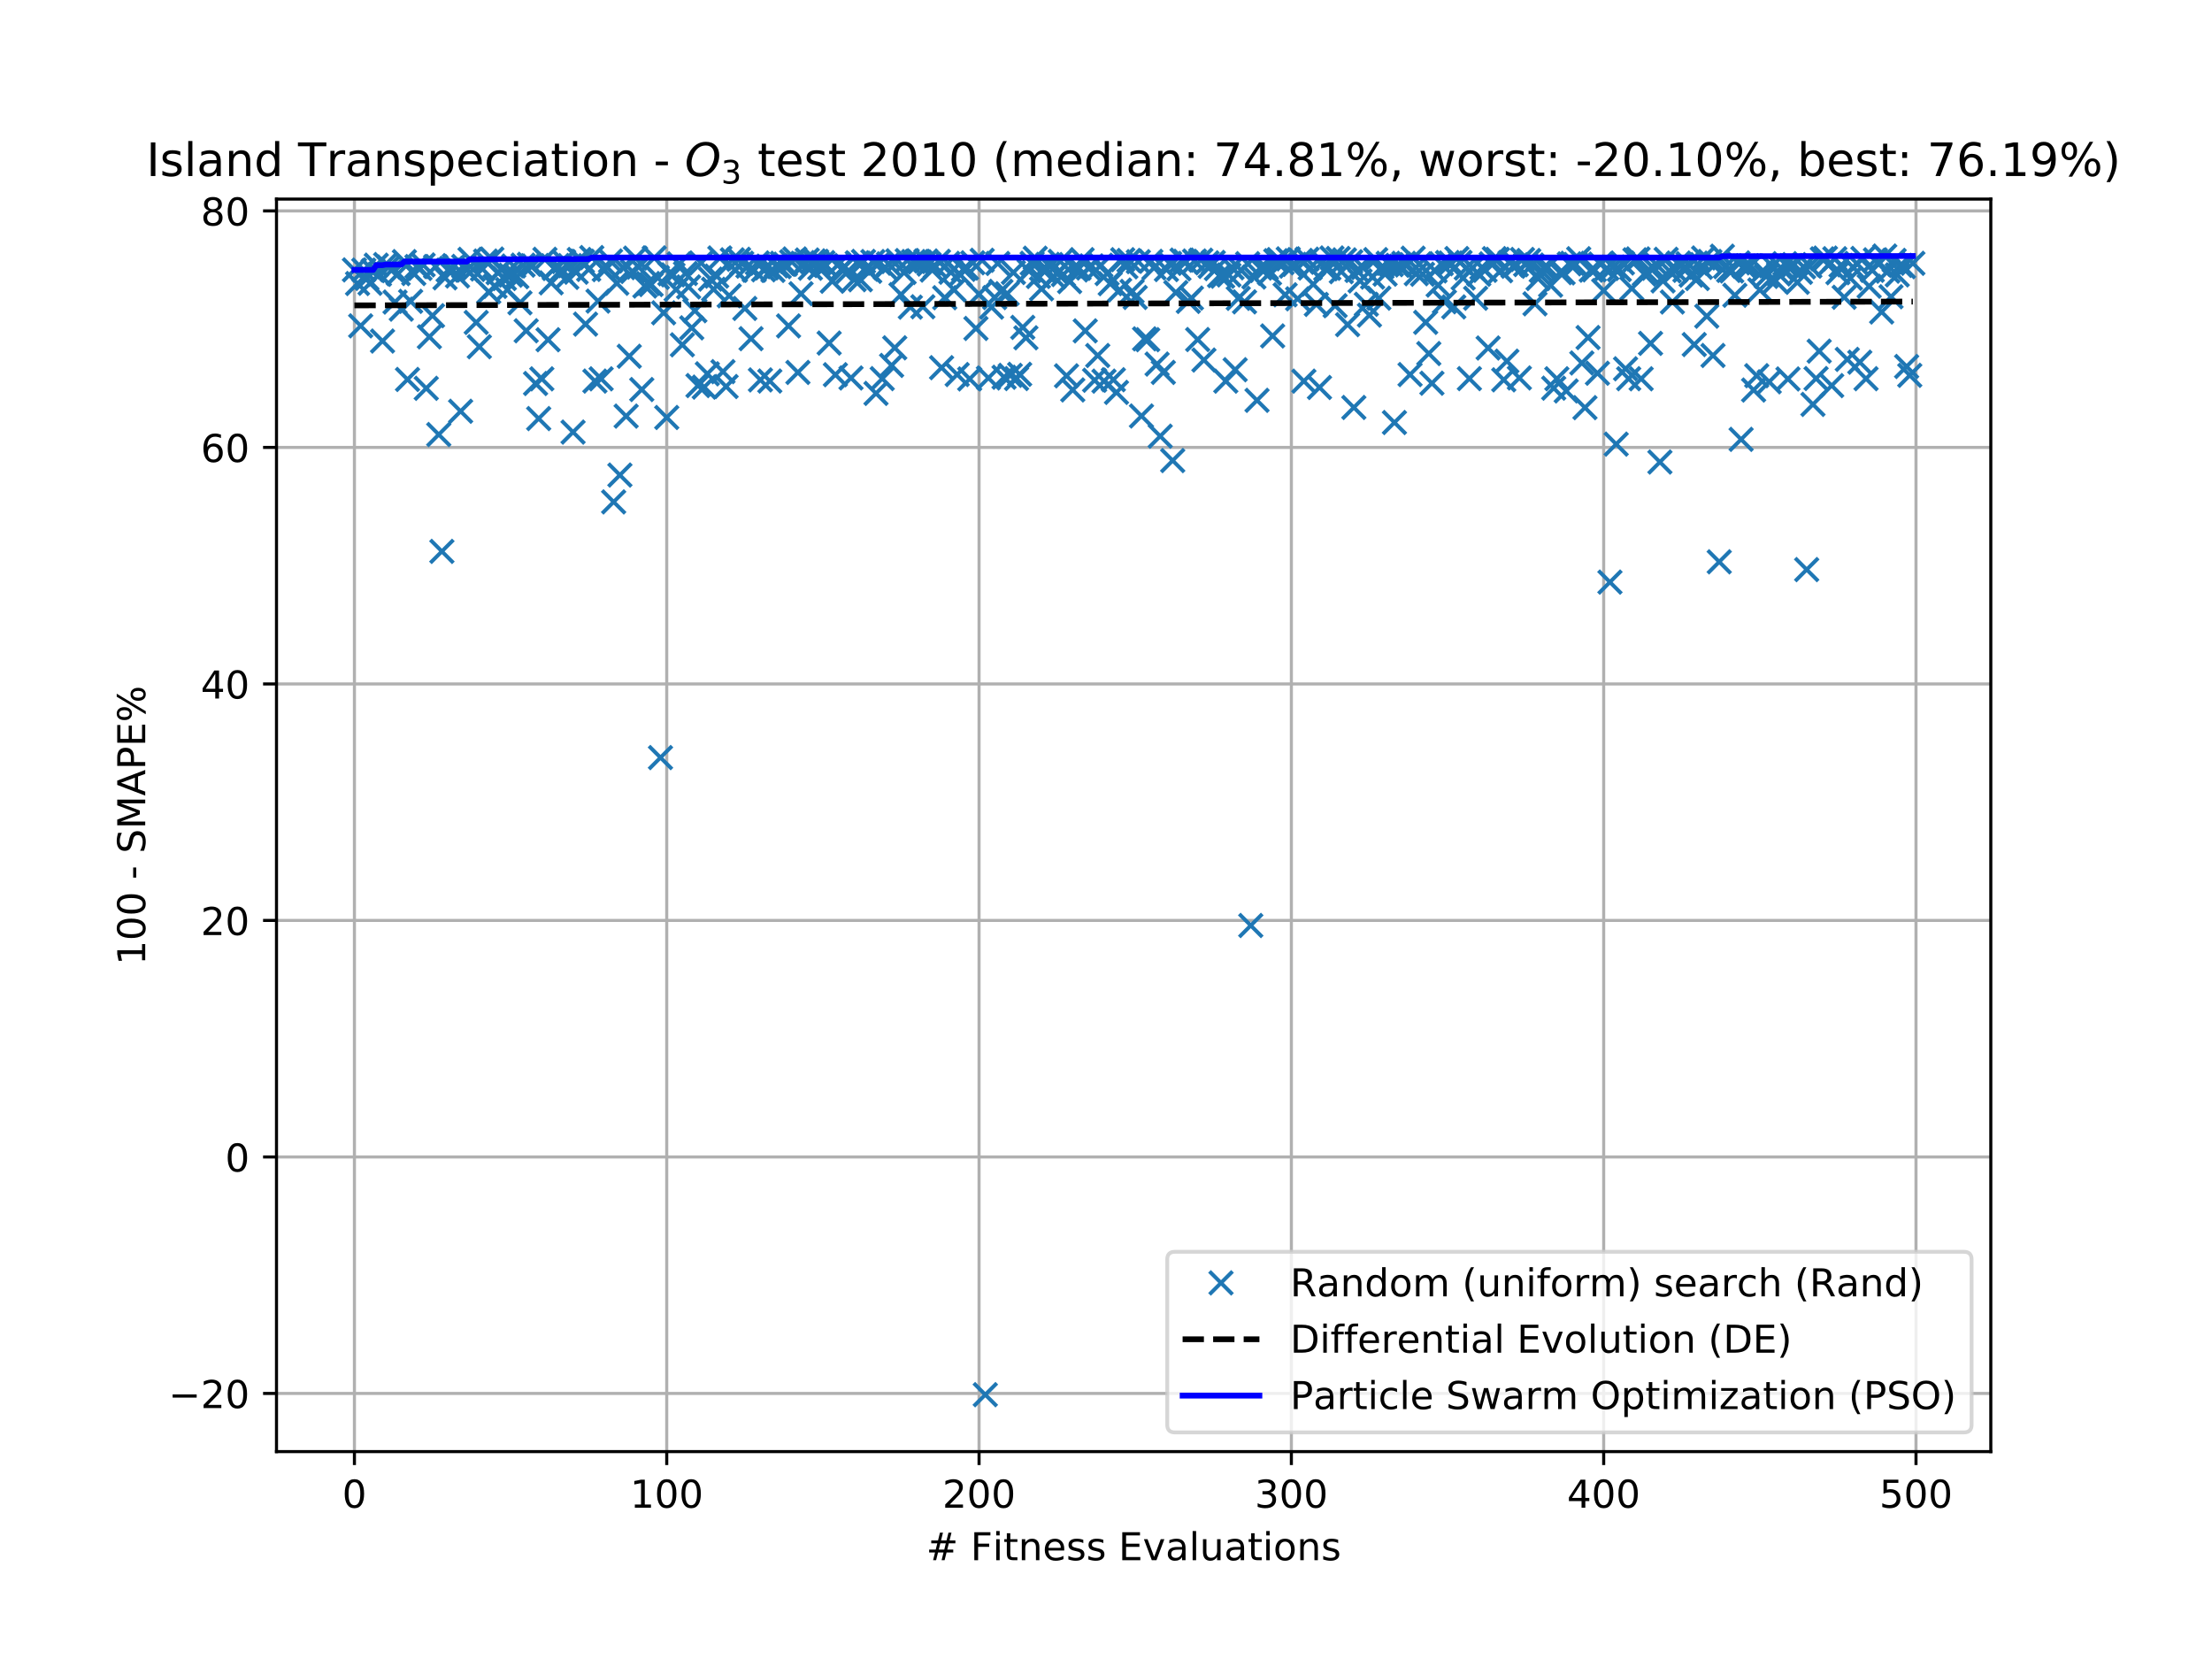 <?xml version="1.0" encoding="utf-8" standalone="no"?>
<!DOCTYPE svg PUBLIC "-//W3C//DTD SVG 1.1//EN"
  "http://www.w3.org/Graphics/SVG/1.1/DTD/svg11.dtd">
<!-- Created with matplotlib (https://matplotlib.org/) -->
<svg height="432pt" version="1.1" viewBox="0 0 576 432" width="576pt" xmlns="http://www.w3.org/2000/svg" xmlns:xlink="http://www.w3.org/1999/xlink">
 <defs>
  <style type="text/css">
*{stroke-linecap:butt;stroke-linejoin:round;white-space:pre;}
  </style>
 </defs>
 <g id="figure_1">
  <g id="patch_1">
   <path d="M 0 432 
L 576 432 
L 576 0 
L 0 0 
z
" style="fill:#ffffff;"/>
  </g>
  <g id="axes_1">
   <g id="patch_2">
    <path d="M 72 378 
L 518.4 378 
L 518.4 51.84 
L 72 51.84 
z
" style="fill:#ffffff;"/>
   </g>
   <g id="matplotlib.axis_1">
    <g id="xtick_1">
     <g id="line2d_1">
      <path clip-path="url(#p805310fa19)" d="M 92.291 378 
L 92.291 51.84 
" style="fill:none;stroke:#b0b0b0;stroke-linecap:square;stroke-width:0.8;"/>
     </g>
     <g id="line2d_2">
      <defs>
       <path d="M 0 0 
L 0 3.5 
" id="m0afb8b1e63" style="stroke:#000000;stroke-width:0.8;"/>
      </defs>
      <g>
       <use style="stroke:#000000;stroke-width:0.8;" x="92.291" xlink:href="#m0afb8b1e63" y="378"/>
      </g>
     </g>
     <g id="text_1">
      <!-- 0 -->
      <defs>
       <path d="M 31.781 66.406 
Q 24.172 66.406 20.328 58.906 
Q 16.5 51.422 16.5 36.375 
Q 16.5 21.391 20.328 13.891 
Q 24.172 6.391 31.781 6.391 
Q 39.453 6.391 43.281 13.891 
Q 47.125 21.391 47.125 36.375 
Q 47.125 51.422 43.281 58.906 
Q 39.453 66.406 31.781 66.406 
z
M 31.781 74.219 
Q 44.047 74.219 50.516 64.516 
Q 56.984 54.828 56.984 36.375 
Q 56.984 17.969 50.516 8.266 
Q 44.047 -1.422 31.781 -1.422 
Q 19.531 -1.422 13.062 8.266 
Q 6.594 17.969 6.594 36.375 
Q 6.594 54.828 13.062 64.516 
Q 19.531 74.219 31.781 74.219 
z
" id="DejaVuSans-48"/>
      </defs>
      <g transform="translate(89.11 392.598)scale(0.1 -0.1)">
       <use xlink:href="#DejaVuSans-48"/>
      </g>
     </g>
    </g>
    <g id="xtick_2">
     <g id="line2d_3">
      <path clip-path="url(#p805310fa19)" d="M 173.617 378 
L 173.617 51.84 
" style="fill:none;stroke:#b0b0b0;stroke-linecap:square;stroke-width:0.8;"/>
     </g>
     <g id="line2d_4">
      <g>
       <use style="stroke:#000000;stroke-width:0.8;" x="173.617" xlink:href="#m0afb8b1e63" y="378"/>
      </g>
     </g>
     <g id="text_2">
      <!-- 100 -->
      <defs>
       <path d="M 12.406 8.297 
L 28.516 8.297 
L 28.516 63.922 
L 10.984 60.406 
L 10.984 69.391 
L 28.422 72.906 
L 38.281 72.906 
L 38.281 8.297 
L 54.391 8.297 
L 54.391 0 
L 12.406 0 
z
" id="DejaVuSans-49"/>
      </defs>
      <g transform="translate(164.073 392.598)scale(0.1 -0.1)">
       <use xlink:href="#DejaVuSans-49"/>
       <use x="63.623" xlink:href="#DejaVuSans-48"/>
       <use x="127.246" xlink:href="#DejaVuSans-48"/>
      </g>
     </g>
    </g>
    <g id="xtick_3">
     <g id="line2d_5">
      <path clip-path="url(#p805310fa19)" d="M 254.943 378 
L 254.943 51.84 
" style="fill:none;stroke:#b0b0b0;stroke-linecap:square;stroke-width:0.8;"/>
     </g>
     <g id="line2d_6">
      <g>
       <use style="stroke:#000000;stroke-width:0.8;" x="254.943" xlink:href="#m0afb8b1e63" y="378"/>
      </g>
     </g>
     <g id="text_3">
      <!-- 200 -->
      <defs>
       <path d="M 19.188 8.297 
L 53.609 8.297 
L 53.609 0 
L 7.328 0 
L 7.328 8.297 
Q 12.938 14.109 22.625 23.891 
Q 32.328 33.688 34.812 36.531 
Q 39.547 41.844 41.422 45.531 
Q 43.312 49.219 43.312 52.781 
Q 43.312 58.594 39.234 62.25 
Q 35.156 65.922 28.609 65.922 
Q 23.969 65.922 18.812 64.312 
Q 13.672 62.703 7.812 59.422 
L 7.812 69.391 
Q 13.766 71.781 18.938 73 
Q 24.125 74.219 28.422 74.219 
Q 39.75 74.219 46.484 68.547 
Q 53.219 62.891 53.219 53.422 
Q 53.219 48.922 51.531 44.891 
Q 49.859 40.875 45.406 35.406 
Q 44.188 33.984 37.641 27.219 
Q 31.109 20.453 19.188 8.297 
z
" id="DejaVuSans-50"/>
      </defs>
      <g transform="translate(245.4 392.598)scale(0.1 -0.1)">
       <use xlink:href="#DejaVuSans-50"/>
       <use x="63.623" xlink:href="#DejaVuSans-48"/>
       <use x="127.246" xlink:href="#DejaVuSans-48"/>
      </g>
     </g>
    </g>
    <g id="xtick_4">
     <g id="line2d_7">
      <path clip-path="url(#p805310fa19)" d="M 336.27 378 
L 336.27 51.84 
" style="fill:none;stroke:#b0b0b0;stroke-linecap:square;stroke-width:0.8;"/>
     </g>
     <g id="line2d_8">
      <g>
       <use style="stroke:#000000;stroke-width:0.8;" x="336.27" xlink:href="#m0afb8b1e63" y="378"/>
      </g>
     </g>
     <g id="text_4">
      <!-- 300 -->
      <defs>
       <path d="M 40.578 39.312 
Q 47.656 37.797 51.625 33 
Q 55.609 28.219 55.609 21.188 
Q 55.609 10.406 48.188 4.484 
Q 40.766 -1.422 27.094 -1.422 
Q 22.516 -1.422 17.656 -0.516 
Q 12.797 0.391 7.625 2.203 
L 7.625 11.719 
Q 11.719 9.328 16.594 8.109 
Q 21.484 6.891 26.812 6.891 
Q 36.078 6.891 40.938 10.547 
Q 45.797 14.203 45.797 21.188 
Q 45.797 27.641 41.281 31.266 
Q 36.766 34.906 28.719 34.906 
L 20.219 34.906 
L 20.219 43.016 
L 29.109 43.016 
Q 36.375 43.016 40.234 45.922 
Q 44.094 48.828 44.094 54.297 
Q 44.094 59.906 40.109 62.906 
Q 36.141 65.922 28.719 65.922 
Q 24.656 65.922 20.016 65.031 
Q 15.375 64.156 9.812 62.312 
L 9.812 71.094 
Q 15.438 72.656 20.344 73.438 
Q 25.25 74.219 29.594 74.219 
Q 40.828 74.219 47.359 69.109 
Q 53.906 64.016 53.906 55.328 
Q 53.906 49.266 50.438 45.094 
Q 46.969 40.922 40.578 39.312 
z
" id="DejaVuSans-51"/>
      </defs>
      <g transform="translate(326.726 392.598)scale(0.1 -0.1)">
       <use xlink:href="#DejaVuSans-51"/>
       <use x="63.623" xlink:href="#DejaVuSans-48"/>
       <use x="127.246" xlink:href="#DejaVuSans-48"/>
      </g>
     </g>
    </g>
    <g id="xtick_5">
     <g id="line2d_9">
      <path clip-path="url(#p805310fa19)" d="M 417.596 378 
L 417.596 51.84 
" style="fill:none;stroke:#b0b0b0;stroke-linecap:square;stroke-width:0.8;"/>
     </g>
     <g id="line2d_10">
      <g>
       <use style="stroke:#000000;stroke-width:0.8;" x="417.596" xlink:href="#m0afb8b1e63" y="378"/>
      </g>
     </g>
     <g id="text_5">
      <!-- 400 -->
      <defs>
       <path d="M 37.797 64.312 
L 12.891 25.391 
L 37.797 25.391 
z
M 35.203 72.906 
L 47.609 72.906 
L 47.609 25.391 
L 58.016 25.391 
L 58.016 17.188 
L 47.609 17.188 
L 47.609 0 
L 37.797 0 
L 37.797 17.188 
L 4.891 17.188 
L 4.891 26.703 
z
" id="DejaVuSans-52"/>
      </defs>
      <g transform="translate(408.052 392.598)scale(0.1 -0.1)">
       <use xlink:href="#DejaVuSans-52"/>
       <use x="63.623" xlink:href="#DejaVuSans-48"/>
       <use x="127.246" xlink:href="#DejaVuSans-48"/>
      </g>
     </g>
    </g>
    <g id="xtick_6">
     <g id="line2d_11">
      <path clip-path="url(#p805310fa19)" d="M 498.922 378 
L 498.922 51.84 
" style="fill:none;stroke:#b0b0b0;stroke-linecap:square;stroke-width:0.8;"/>
     </g>
     <g id="line2d_12">
      <g>
       <use style="stroke:#000000;stroke-width:0.8;" x="498.922" xlink:href="#m0afb8b1e63" y="378"/>
      </g>
     </g>
     <g id="text_6">
      <!-- 500 -->
      <defs>
       <path d="M 10.797 72.906 
L 49.516 72.906 
L 49.516 64.594 
L 19.828 64.594 
L 19.828 46.734 
Q 21.969 47.469 24.109 47.828 
Q 26.266 48.188 28.422 48.188 
Q 40.625 48.188 47.75 41.5 
Q 54.891 34.812 54.891 23.391 
Q 54.891 11.625 47.562 5.094 
Q 40.234 -1.422 26.906 -1.422 
Q 22.312 -1.422 17.547 -0.641 
Q 12.797 0.141 7.719 1.703 
L 7.719 11.625 
Q 12.109 9.234 16.797 8.062 
Q 21.484 6.891 26.703 6.891 
Q 35.156 6.891 40.078 11.328 
Q 45.016 15.766 45.016 23.391 
Q 45.016 31 40.078 35.438 
Q 35.156 39.891 26.703 39.891 
Q 22.75 39.891 18.812 39.016 
Q 14.891 38.141 10.797 36.281 
z
" id="DejaVuSans-53"/>
      </defs>
      <g transform="translate(489.379 392.598)scale(0.1 -0.1)">
       <use xlink:href="#DejaVuSans-53"/>
       <use x="63.623" xlink:href="#DejaVuSans-48"/>
       <use x="127.246" xlink:href="#DejaVuSans-48"/>
      </g>
     </g>
    </g>
    <g id="text_7">
     <!-- # Fitness Evaluations -->
     <defs>
      <path d="M 51.125 44 
L 36.922 44 
L 32.812 27.688 
L 47.125 27.688 
z
M 43.797 71.781 
L 38.719 51.516 
L 52.984 51.516 
L 58.109 71.781 
L 65.922 71.781 
L 60.891 51.516 
L 76.125 51.516 
L 76.125 44 
L 58.984 44 
L 54.984 27.688 
L 70.516 27.688 
L 70.516 20.219 
L 53.078 20.219 
L 48 0 
L 40.188 0 
L 45.219 20.219 
L 30.906 20.219 
L 25.875 0 
L 18.016 0 
L 23.094 20.219 
L 7.719 20.219 
L 7.719 27.688 
L 24.906 27.688 
L 29 44 
L 13.281 44 
L 13.281 51.516 
L 30.906 51.516 
L 35.891 71.781 
z
" id="DejaVuSans-35"/>
      <path id="DejaVuSans-32"/>
      <path d="M 9.812 72.906 
L 51.703 72.906 
L 51.703 64.594 
L 19.672 64.594 
L 19.672 43.109 
L 48.578 43.109 
L 48.578 34.812 
L 19.672 34.812 
L 19.672 0 
L 9.812 0 
z
" id="DejaVuSans-70"/>
      <path d="M 9.422 54.688 
L 18.406 54.688 
L 18.406 0 
L 9.422 0 
z
M 9.422 75.984 
L 18.406 75.984 
L 18.406 64.594 
L 9.422 64.594 
z
" id="DejaVuSans-105"/>
      <path d="M 18.312 70.219 
L 18.312 54.688 
L 36.812 54.688 
L 36.812 47.703 
L 18.312 47.703 
L 18.312 18.016 
Q 18.312 11.328 20.141 9.422 
Q 21.969 7.516 27.594 7.516 
L 36.812 7.516 
L 36.812 0 
L 27.594 0 
Q 17.188 0 13.234 3.875 
Q 9.281 7.766 9.281 18.016 
L 9.281 47.703 
L 2.688 47.703 
L 2.688 54.688 
L 9.281 54.688 
L 9.281 70.219 
z
" id="DejaVuSans-116"/>
      <path d="M 54.891 33.016 
L 54.891 0 
L 45.906 0 
L 45.906 32.719 
Q 45.906 40.484 42.875 44.328 
Q 39.844 48.188 33.797 48.188 
Q 26.516 48.188 22.312 43.547 
Q 18.109 38.922 18.109 30.906 
L 18.109 0 
L 9.078 0 
L 9.078 54.688 
L 18.109 54.688 
L 18.109 46.188 
Q 21.344 51.125 25.703 53.562 
Q 30.078 56 35.797 56 
Q 45.219 56 50.047 50.172 
Q 54.891 44.344 54.891 33.016 
z
" id="DejaVuSans-110"/>
      <path d="M 56.203 29.594 
L 56.203 25.203 
L 14.891 25.203 
Q 15.484 15.922 20.484 11.062 
Q 25.484 6.203 34.422 6.203 
Q 39.594 6.203 44.453 7.469 
Q 49.312 8.734 54.109 11.281 
L 54.109 2.781 
Q 49.266 0.734 44.188 -0.344 
Q 39.109 -1.422 33.891 -1.422 
Q 20.797 -1.422 13.156 6.188 
Q 5.516 13.812 5.516 26.812 
Q 5.516 40.234 12.766 48.109 
Q 20.016 56 32.328 56 
Q 43.359 56 49.781 48.891 
Q 56.203 41.797 56.203 29.594 
z
M 47.219 32.234 
Q 47.125 39.594 43.094 43.984 
Q 39.062 48.391 32.422 48.391 
Q 24.906 48.391 20.391 44.141 
Q 15.875 39.891 15.188 32.172 
z
" id="DejaVuSans-101"/>
      <path d="M 44.281 53.078 
L 44.281 44.578 
Q 40.484 46.531 36.375 47.5 
Q 32.281 48.484 27.875 48.484 
Q 21.188 48.484 17.844 46.438 
Q 14.5 44.391 14.5 40.281 
Q 14.5 37.156 16.891 35.375 
Q 19.281 33.594 26.516 31.984 
L 29.594 31.297 
Q 39.156 29.25 43.188 25.516 
Q 47.219 21.781 47.219 15.094 
Q 47.219 7.469 41.188 3.016 
Q 35.156 -1.422 24.609 -1.422 
Q 20.219 -1.422 15.453 -0.562 
Q 10.688 0.297 5.422 2 
L 5.422 11.281 
Q 10.406 8.688 15.234 7.391 
Q 20.062 6.109 24.812 6.109 
Q 31.156 6.109 34.562 8.281 
Q 37.984 10.453 37.984 14.406 
Q 37.984 18.062 35.516 20.016 
Q 33.062 21.969 24.703 23.781 
L 21.578 24.516 
Q 13.234 26.266 9.516 29.906 
Q 5.812 33.547 5.812 39.891 
Q 5.812 47.609 11.281 51.797 
Q 16.75 56 26.812 56 
Q 31.781 56 36.172 55.266 
Q 40.578 54.547 44.281 53.078 
z
" id="DejaVuSans-115"/>
      <path d="M 9.812 72.906 
L 55.906 72.906 
L 55.906 64.594 
L 19.672 64.594 
L 19.672 43.016 
L 54.391 43.016 
L 54.391 34.719 
L 19.672 34.719 
L 19.672 8.297 
L 56.781 8.297 
L 56.781 0 
L 9.812 0 
z
" id="DejaVuSans-69"/>
      <path d="M 2.984 54.688 
L 12.5 54.688 
L 29.594 8.797 
L 46.688 54.688 
L 56.203 54.688 
L 35.688 0 
L 23.484 0 
z
" id="DejaVuSans-118"/>
      <path d="M 34.281 27.484 
Q 23.391 27.484 19.188 25 
Q 14.984 22.516 14.984 16.5 
Q 14.984 11.719 18.141 8.906 
Q 21.297 6.109 26.703 6.109 
Q 34.188 6.109 38.703 11.406 
Q 43.219 16.703 43.219 25.484 
L 43.219 27.484 
z
M 52.203 31.203 
L 52.203 0 
L 43.219 0 
L 43.219 8.297 
Q 40.141 3.328 35.547 0.953 
Q 30.953 -1.422 24.312 -1.422 
Q 15.922 -1.422 10.953 3.297 
Q 6 8.016 6 15.922 
Q 6 25.141 12.172 29.828 
Q 18.359 34.516 30.609 34.516 
L 43.219 34.516 
L 43.219 35.406 
Q 43.219 41.609 39.141 45 
Q 35.062 48.391 27.688 48.391 
Q 23 48.391 18.547 47.266 
Q 14.109 46.141 10.016 43.891 
L 10.016 52.203 
Q 14.938 54.109 19.578 55.047 
Q 24.219 56 28.609 56 
Q 40.484 56 46.344 49.844 
Q 52.203 43.703 52.203 31.203 
z
" id="DejaVuSans-97"/>
      <path d="M 9.422 75.984 
L 18.406 75.984 
L 18.406 0 
L 9.422 0 
z
" id="DejaVuSans-108"/>
      <path d="M 8.5 21.578 
L 8.5 54.688 
L 17.484 54.688 
L 17.484 21.922 
Q 17.484 14.156 20.5 10.266 
Q 23.531 6.391 29.594 6.391 
Q 36.859 6.391 41.078 11.031 
Q 45.312 15.672 45.312 23.688 
L 45.312 54.688 
L 54.297 54.688 
L 54.297 0 
L 45.312 0 
L 45.312 8.406 
Q 42.047 3.422 37.719 1 
Q 33.406 -1.422 27.688 -1.422 
Q 18.266 -1.422 13.375 4.438 
Q 8.5 10.297 8.5 21.578 
z
M 31.109 56 
z
" id="DejaVuSans-117"/>
      <path d="M 30.609 48.391 
Q 23.391 48.391 19.188 42.75 
Q 14.984 37.109 14.984 27.297 
Q 14.984 17.484 19.156 11.844 
Q 23.344 6.203 30.609 6.203 
Q 37.797 6.203 41.984 11.859 
Q 46.188 17.531 46.188 27.297 
Q 46.188 37.016 41.984 42.703 
Q 37.797 48.391 30.609 48.391 
z
M 30.609 56 
Q 42.328 56 49.016 48.375 
Q 55.719 40.766 55.719 27.297 
Q 55.719 13.875 49.016 6.219 
Q 42.328 -1.422 30.609 -1.422 
Q 18.844 -1.422 12.172 6.219 
Q 5.516 13.875 5.516 27.297 
Q 5.516 40.766 12.172 48.375 
Q 18.844 56 30.609 56 
z
" id="DejaVuSans-111"/>
     </defs>
     <g transform="translate(241.171 406.277)scale(0.1 -0.1)">
      <use xlink:href="#DejaVuSans-35"/>
      <use x="83.789" xlink:href="#DejaVuSans-32"/>
      <use x="115.576" xlink:href="#DejaVuSans-70"/>
      <use x="172.986" xlink:href="#DejaVuSans-105"/>
      <use x="200.77" xlink:href="#DejaVuSans-116"/>
      <use x="239.979" xlink:href="#DejaVuSans-110"/>
      <use x="303.357" xlink:href="#DejaVuSans-101"/>
      <use x="364.881" xlink:href="#DejaVuSans-115"/>
      <use x="416.98" xlink:href="#DejaVuSans-115"/>
      <use x="469.08" xlink:href="#DejaVuSans-32"/>
      <use x="500.867" xlink:href="#DejaVuSans-69"/>
      <use x="564.051" xlink:href="#DejaVuSans-118"/>
      <use x="623.23" xlink:href="#DejaVuSans-97"/>
      <use x="684.51" xlink:href="#DejaVuSans-108"/>
      <use x="712.293" xlink:href="#DejaVuSans-117"/>
      <use x="775.672" xlink:href="#DejaVuSans-97"/>
      <use x="836.951" xlink:href="#DejaVuSans-116"/>
      <use x="876.16" xlink:href="#DejaVuSans-105"/>
      <use x="903.943" xlink:href="#DejaVuSans-111"/>
      <use x="965.125" xlink:href="#DejaVuSans-110"/>
      <use x="1028.504" xlink:href="#DejaVuSans-115"/>
     </g>
    </g>
   </g>
   <g id="matplotlib.axis_2">
    <g id="ytick_1">
     <g id="line2d_13">
      <path clip-path="url(#p805310fa19)" d="M 72 362.856 
L 518.4 362.856 
" style="fill:none;stroke:#b0b0b0;stroke-linecap:square;stroke-width:0.8;"/>
     </g>
     <g id="line2d_14">
      <defs>
       <path d="M 0 0 
L -3.5 0 
" id="m235faa2a2e" style="stroke:#000000;stroke-width:0.8;"/>
      </defs>
      <g>
       <use style="stroke:#000000;stroke-width:0.8;" x="72" xlink:href="#m235faa2a2e" y="362.856"/>
      </g>
     </g>
     <g id="text_8">
      <!-- −20 -->
      <defs>
       <path d="M 10.594 35.5 
L 73.188 35.5 
L 73.188 27.203 
L 10.594 27.203 
z
" id="DejaVuSans-8722"/>
      </defs>
      <g transform="translate(43.895 366.655)scale(0.1 -0.1)">
       <use xlink:href="#DejaVuSans-8722"/>
       <use x="83.789" xlink:href="#DejaVuSans-50"/>
       <use x="147.412" xlink:href="#DejaVuSans-48"/>
      </g>
     </g>
    </g>
    <g id="ytick_2">
     <g id="line2d_15">
      <path clip-path="url(#p805310fa19)" d="M 72 301.269 
L 518.4 301.269 
" style="fill:none;stroke:#b0b0b0;stroke-linecap:square;stroke-width:0.8;"/>
     </g>
     <g id="line2d_16">
      <g>
       <use style="stroke:#000000;stroke-width:0.8;" x="72" xlink:href="#m235faa2a2e" y="301.269"/>
      </g>
     </g>
     <g id="text_9">
      <!-- 0 -->
      <g transform="translate(58.638 305.068)scale(0.1 -0.1)">
       <use xlink:href="#DejaVuSans-48"/>
      </g>
     </g>
    </g>
    <g id="ytick_3">
     <g id="line2d_17">
      <path clip-path="url(#p805310fa19)" d="M 72 239.682 
L 518.4 239.682 
" style="fill:none;stroke:#b0b0b0;stroke-linecap:square;stroke-width:0.8;"/>
     </g>
     <g id="line2d_18">
      <g>
       <use style="stroke:#000000;stroke-width:0.8;" x="72" xlink:href="#m235faa2a2e" y="239.682"/>
      </g>
     </g>
     <g id="text_10">
      <!-- 20 -->
      <g transform="translate(52.275 243.481)scale(0.1 -0.1)">
       <use xlink:href="#DejaVuSans-50"/>
       <use x="63.623" xlink:href="#DejaVuSans-48"/>
      </g>
     </g>
    </g>
    <g id="ytick_4">
     <g id="line2d_19">
      <path clip-path="url(#p805310fa19)" d="M 72 178.094 
L 518.4 178.094 
" style="fill:none;stroke:#b0b0b0;stroke-linecap:square;stroke-width:0.8;"/>
     </g>
     <g id="line2d_20">
      <g>
       <use style="stroke:#000000;stroke-width:0.8;" x="72" xlink:href="#m235faa2a2e" y="178.094"/>
      </g>
     </g>
     <g id="text_11">
      <!-- 40 -->
      <g transform="translate(52.275 181.894)scale(0.1 -0.1)">
       <use xlink:href="#DejaVuSans-52"/>
       <use x="63.623" xlink:href="#DejaVuSans-48"/>
      </g>
     </g>
    </g>
    <g id="ytick_5">
     <g id="line2d_21">
      <path clip-path="url(#p805310fa19)" d="M 72 116.507 
L 518.4 116.507 
" style="fill:none;stroke:#b0b0b0;stroke-linecap:square;stroke-width:0.8;"/>
     </g>
     <g id="line2d_22">
      <g>
       <use style="stroke:#000000;stroke-width:0.8;" x="72" xlink:href="#m235faa2a2e" y="116.507"/>
      </g>
     </g>
     <g id="text_12">
      <!-- 60 -->
      <defs>
       <path d="M 33.016 40.375 
Q 26.375 40.375 22.484 35.828 
Q 18.609 31.297 18.609 23.391 
Q 18.609 15.531 22.484 10.953 
Q 26.375 6.391 33.016 6.391 
Q 39.656 6.391 43.531 10.953 
Q 47.406 15.531 47.406 23.391 
Q 47.406 31.297 43.531 35.828 
Q 39.656 40.375 33.016 40.375 
z
M 52.594 71.297 
L 52.594 62.312 
Q 48.875 64.062 45.094 64.984 
Q 41.312 65.922 37.594 65.922 
Q 27.828 65.922 22.672 59.328 
Q 17.531 52.734 16.797 39.406 
Q 19.672 43.656 24.016 45.922 
Q 28.375 48.188 33.594 48.188 
Q 44.578 48.188 50.953 41.516 
Q 57.328 34.859 57.328 23.391 
Q 57.328 12.156 50.688 5.359 
Q 44.047 -1.422 33.016 -1.422 
Q 20.359 -1.422 13.672 8.266 
Q 6.984 17.969 6.984 36.375 
Q 6.984 53.656 15.188 63.938 
Q 23.391 74.219 37.203 74.219 
Q 40.922 74.219 44.703 73.484 
Q 48.484 72.75 52.594 71.297 
z
" id="DejaVuSans-54"/>
      </defs>
      <g transform="translate(52.275 120.306)scale(0.1 -0.1)">
       <use xlink:href="#DejaVuSans-54"/>
       <use x="63.623" xlink:href="#DejaVuSans-48"/>
      </g>
     </g>
    </g>
    <g id="ytick_6">
     <g id="line2d_23">
      <path clip-path="url(#p805310fa19)" d="M 72 54.92 
L 518.4 54.92 
" style="fill:none;stroke:#b0b0b0;stroke-linecap:square;stroke-width:0.8;"/>
     </g>
     <g id="line2d_24">
      <g>
       <use style="stroke:#000000;stroke-width:0.8;" x="72" xlink:href="#m235faa2a2e" y="54.92"/>
      </g>
     </g>
     <g id="text_13">
      <!-- 80 -->
      <defs>
       <path d="M 31.781 34.625 
Q 24.75 34.625 20.719 30.859 
Q 16.703 27.094 16.703 20.516 
Q 16.703 13.922 20.719 10.156 
Q 24.75 6.391 31.781 6.391 
Q 38.812 6.391 42.859 10.172 
Q 46.922 13.969 46.922 20.516 
Q 46.922 27.094 42.891 30.859 
Q 38.875 34.625 31.781 34.625 
z
M 21.922 38.812 
Q 15.578 40.375 12.031 44.719 
Q 8.5 49.078 8.5 55.328 
Q 8.5 64.062 14.719 69.141 
Q 20.953 74.219 31.781 74.219 
Q 42.672 74.219 48.875 69.141 
Q 55.078 64.062 55.078 55.328 
Q 55.078 49.078 51.531 44.719 
Q 48 40.375 41.703 38.812 
Q 48.828 37.156 52.797 32.312 
Q 56.781 27.484 56.781 20.516 
Q 56.781 9.906 50.312 4.234 
Q 43.844 -1.422 31.781 -1.422 
Q 19.734 -1.422 13.25 4.234 
Q 6.781 9.906 6.781 20.516 
Q 6.781 27.484 10.781 32.312 
Q 14.797 37.156 21.922 38.812 
z
M 18.312 54.391 
Q 18.312 48.734 21.844 45.562 
Q 25.391 42.391 31.781 42.391 
Q 38.141 42.391 41.719 45.562 
Q 45.312 48.734 45.312 54.391 
Q 45.312 60.062 41.719 63.234 
Q 38.141 66.406 31.781 66.406 
Q 25.391 66.406 21.844 63.234 
Q 18.312 60.062 18.312 54.391 
z
" id="DejaVuSans-56"/>
      </defs>
      <g transform="translate(52.275 58.719)scale(0.1 -0.1)">
       <use xlink:href="#DejaVuSans-56"/>
       <use x="63.623" xlink:href="#DejaVuSans-48"/>
      </g>
     </g>
    </g>
    <g id="text_14">
     <!-- 100 - SMAPE% -->
     <defs>
      <path d="M 4.891 31.391 
L 31.203 31.391 
L 31.203 23.391 
L 4.891 23.391 
z
" id="DejaVuSans-45"/>
      <path d="M 53.516 70.516 
L 53.516 60.891 
Q 47.906 63.578 42.922 64.891 
Q 37.938 66.219 33.297 66.219 
Q 25.25 66.219 20.875 63.094 
Q 16.5 59.969 16.5 54.203 
Q 16.5 49.359 19.406 46.891 
Q 22.312 44.438 30.422 42.922 
L 36.375 41.703 
Q 47.406 39.594 52.656 34.297 
Q 57.906 29 57.906 20.125 
Q 57.906 9.516 50.797 4.047 
Q 43.703 -1.422 29.984 -1.422 
Q 24.812 -1.422 18.969 -0.25 
Q 13.141 0.922 6.891 3.219 
L 6.891 13.375 
Q 12.891 10.016 18.656 8.297 
Q 24.422 6.594 29.984 6.594 
Q 38.422 6.594 43.016 9.906 
Q 47.609 13.234 47.609 19.391 
Q 47.609 24.75 44.312 27.781 
Q 41.016 30.812 33.5 32.328 
L 27.484 33.5 
Q 16.453 35.688 11.516 40.375 
Q 6.594 45.062 6.594 53.422 
Q 6.594 63.094 13.406 68.656 
Q 20.219 74.219 32.172 74.219 
Q 37.312 74.219 42.625 73.281 
Q 47.953 72.359 53.516 70.516 
z
" id="DejaVuSans-83"/>
      <path d="M 9.812 72.906 
L 24.516 72.906 
L 43.109 23.297 
L 61.812 72.906 
L 76.516 72.906 
L 76.516 0 
L 66.891 0 
L 66.891 64.016 
L 48.094 14.016 
L 38.188 14.016 
L 19.391 64.016 
L 19.391 0 
L 9.812 0 
z
" id="DejaVuSans-77"/>
      <path d="M 34.188 63.188 
L 20.797 26.906 
L 47.609 26.906 
z
M 28.609 72.906 
L 39.797 72.906 
L 67.578 0 
L 57.328 0 
L 50.688 18.703 
L 17.828 18.703 
L 11.188 0 
L 0.781 0 
z
" id="DejaVuSans-65"/>
      <path d="M 19.672 64.797 
L 19.672 37.406 
L 32.078 37.406 
Q 38.969 37.406 42.719 40.969 
Q 46.484 44.531 46.484 51.125 
Q 46.484 57.672 42.719 61.234 
Q 38.969 64.797 32.078 64.797 
z
M 9.812 72.906 
L 32.078 72.906 
Q 44.344 72.906 50.609 67.359 
Q 56.891 61.812 56.891 51.125 
Q 56.891 40.328 50.609 34.812 
Q 44.344 29.297 32.078 29.297 
L 19.672 29.297 
L 19.672 0 
L 9.812 0 
z
" id="DejaVuSans-80"/>
      <path d="M 72.703 32.078 
Q 68.453 32.078 66.031 28.469 
Q 63.625 24.859 63.625 18.406 
Q 63.625 12.062 66.031 8.422 
Q 68.453 4.781 72.703 4.781 
Q 76.859 4.781 79.266 8.422 
Q 81.688 12.062 81.688 18.406 
Q 81.688 24.812 79.266 28.438 
Q 76.859 32.078 72.703 32.078 
z
M 72.703 38.281 
Q 80.422 38.281 84.953 32.906 
Q 89.5 27.547 89.5 18.406 
Q 89.5 9.281 84.938 3.922 
Q 80.375 -1.422 72.703 -1.422 
Q 64.891 -1.422 60.344 3.922 
Q 55.812 9.281 55.812 18.406 
Q 55.812 27.594 60.375 32.938 
Q 64.938 38.281 72.703 38.281 
z
M 22.312 68.016 
Q 18.109 68.016 15.688 64.375 
Q 13.281 60.75 13.281 54.391 
Q 13.281 47.953 15.672 44.328 
Q 18.062 40.719 22.312 40.719 
Q 26.562 40.719 28.969 44.328 
Q 31.391 47.953 31.391 54.391 
Q 31.391 60.688 28.953 64.344 
Q 26.516 68.016 22.312 68.016 
z
M 66.406 74.219 
L 74.219 74.219 
L 28.609 -1.422 
L 20.797 -1.422 
z
M 22.312 74.219 
Q 30.031 74.219 34.609 68.875 
Q 39.203 63.531 39.203 54.391 
Q 39.203 45.172 34.641 39.844 
Q 30.078 34.516 22.312 34.516 
Q 14.547 34.516 10.031 39.859 
Q 5.516 45.219 5.516 54.391 
Q 5.516 63.484 10.047 68.844 
Q 14.594 74.219 22.312 74.219 
z
" id="DejaVuSans-37"/>
     </defs>
     <g transform="translate(37.816 251.279)rotate(-90)scale(0.1 -0.1)">
      <use xlink:href="#DejaVuSans-49"/>
      <use x="63.623" xlink:href="#DejaVuSans-48"/>
      <use x="127.246" xlink:href="#DejaVuSans-48"/>
      <use x="190.869" xlink:href="#DejaVuSans-32"/>
      <use x="222.656" xlink:href="#DejaVuSans-45"/>
      <use x="258.74" xlink:href="#DejaVuSans-32"/>
      <use x="290.527" xlink:href="#DejaVuSans-83"/>
      <use x="354.004" xlink:href="#DejaVuSans-77"/>
      <use x="440.283" xlink:href="#DejaVuSans-65"/>
      <use x="508.691" xlink:href="#DejaVuSans-80"/>
      <use x="568.994" xlink:href="#DejaVuSans-69"/>
      <use x="632.178" xlink:href="#DejaVuSans-37"/>
     </g>
    </g>
   </g>
   <g id="line2d_25">
    <defs>
     <path d="M -3 3 
L 3 -3 
M -3 -3 
L 3 3 
" id="me79d2c0b49" style="stroke:#1f77b4;"/>
    </defs>
    <g clip-path="url(#p805310fa19)">
     <use style="fill:#1f77b4;stroke:#1f77b4;" x="92.291" xlink:href="#me79d2c0b49" y="70.279"/>
     <use style="fill:#1f77b4;stroke:#1f77b4;" x="93.104" xlink:href="#me79d2c0b49" y="73.828"/>
     <use style="fill:#1f77b4;stroke:#1f77b4;" x="93.917" xlink:href="#me79d2c0b49" y="84.851"/>
     <use style="fill:#1f77b4;stroke:#1f77b4;" x="94.731" xlink:href="#me79d2c0b49" y="70.325"/>
     <use style="fill:#1f77b4;stroke:#1f77b4;" x="95.544" xlink:href="#me79d2c0b49" y="72.494"/>
     <use style="fill:#1f77b4;stroke:#1f77b4;" x="96.357" xlink:href="#me79d2c0b49" y="73.767"/>
     <use style="fill:#1f77b4;stroke:#1f77b4;" x="97.17" xlink:href="#me79d2c0b49" y="70.474"/>
     <use style="fill:#1f77b4;stroke:#1f77b4;" x="97.984" xlink:href="#me79d2c0b49" y="69.042"/>
     <use style="fill:#1f77b4;stroke:#1f77b4;" x="98.797" xlink:href="#me79d2c0b49" y="71.435"/>
     <use style="fill:#1f77b4;stroke:#1f77b4;" x="99.61" xlink:href="#me79d2c0b49" y="88.808"/>
     <use style="fill:#1f77b4;stroke:#1f77b4;" x="100.424" xlink:href="#me79d2c0b49" y="68.886"/>
     <use style="fill:#1f77b4;stroke:#1f77b4;" x="101.237" xlink:href="#me79d2c0b49" y="69.522"/>
     <use style="fill:#1f77b4;stroke:#1f77b4;" x="102.05" xlink:href="#me79d2c0b49" y="70.27"/>
     <use style="fill:#1f77b4;stroke:#1f77b4;" x="102.863" xlink:href="#me79d2c0b49" y="78.656"/>
     <use style="fill:#1f77b4;stroke:#1f77b4;" x="103.677" xlink:href="#me79d2c0b49" y="71.261"/>
     <use style="fill:#1f77b4;stroke:#1f77b4;" x="104.49" xlink:href="#me79d2c0b49" y="80.504"/>
     <use style="fill:#1f77b4;stroke:#1f77b4;" x="105.303" xlink:href="#me79d2c0b49" y="68.115"/>
     <use style="fill:#1f77b4;stroke:#1f77b4;" x="106.116" xlink:href="#me79d2c0b49" y="98.806"/>
     <use style="fill:#1f77b4;stroke:#1f77b4;" x="106.93" xlink:href="#me79d2c0b49" y="78.468"/>
     <use style="fill:#1f77b4;stroke:#1f77b4;" x="107.743" xlink:href="#me79d2c0b49" y="71.229"/>
     <use style="fill:#1f77b4;stroke:#1f77b4;" x="108.556" xlink:href="#me79d2c0b49" y="69.406"/>
     <use style="fill:#1f77b4;stroke:#1f77b4;" x="109.369" xlink:href="#me79d2c0b49" y="69.904"/>
     <use style="fill:#1f77b4;stroke:#1f77b4;" x="110.183" xlink:href="#me79d2c0b49" y="68.99"/>
     <use style="fill:#1f77b4;stroke:#1f77b4;" x="110.996" xlink:href="#me79d2c0b49" y="101.116"/>
     <use style="fill:#1f77b4;stroke:#1f77b4;" x="111.809" xlink:href="#me79d2c0b49" y="87.711"/>
     <use style="fill:#1f77b4;stroke:#1f77b4;" x="112.622" xlink:href="#me79d2c0b49" y="82.204"/>
     <use style="fill:#1f77b4;stroke:#1f77b4;" x="113.436" xlink:href="#me79d2c0b49" y="69.403"/>
     <use style="fill:#1f77b4;stroke:#1f77b4;" x="114.249" xlink:href="#me79d2c0b49" y="113.148"/>
     <use style="fill:#1f77b4;stroke:#1f77b4;" x="115.062" xlink:href="#me79d2c0b49" y="143.582"/>
     <use style="fill:#1f77b4;stroke:#1f77b4;" x="115.876" xlink:href="#me79d2c0b49" y="72.352"/>
     <use style="fill:#1f77b4;stroke:#1f77b4;" x="116.689" xlink:href="#me79d2c0b49" y="70.341"/>
     <use style="fill:#1f77b4;stroke:#1f77b4;" x="117.502" xlink:href="#me79d2c0b49" y="69.87"/>
     <use style="fill:#1f77b4;stroke:#1f77b4;" x="118.315" xlink:href="#me79d2c0b49" y="69.164"/>
     <use style="fill:#1f77b4;stroke:#1f77b4;" x="119.129" xlink:href="#me79d2c0b49" y="71.864"/>
     <use style="fill:#1f77b4;stroke:#1f77b4;" x="119.942" xlink:href="#me79d2c0b49" y="107.095"/>
     <use style="fill:#1f77b4;stroke:#1f77b4;" x="120.755" xlink:href="#me79d2c0b49" y="69.367"/>
     <use style="fill:#1f77b4;stroke:#1f77b4;" x="121.568" xlink:href="#me79d2c0b49" y="70.342"/>
     <use style="fill:#1f77b4;stroke:#1f77b4;" x="122.382" xlink:href="#me79d2c0b49" y="67.524"/>
     <use style="fill:#1f77b4;stroke:#1f77b4;" x="123.195" xlink:href="#me79d2c0b49" y="70.167"/>
     <use style="fill:#1f77b4;stroke:#1f77b4;" x="124.008" xlink:href="#me79d2c0b49" y="83.962"/>
     <use style="fill:#1f77b4;stroke:#1f77b4;" x="124.821" xlink:href="#me79d2c0b49" y="90.287"/>
     <use style="fill:#1f77b4;stroke:#1f77b4;" x="125.635" xlink:href="#me79d2c0b49" y="70.047"/>
     <use style="fill:#1f77b4;stroke:#1f77b4;" x="126.448" xlink:href="#me79d2c0b49" y="67.973"/>
     <use style="fill:#1f77b4;stroke:#1f77b4;" x="127.261" xlink:href="#me79d2c0b49" y="75.996"/>
     <use style="fill:#1f77b4;stroke:#1f77b4;" x="128.074" xlink:href="#me79d2c0b49" y="67.449"/>
     <use style="fill:#1f77b4;stroke:#1f77b4;" x="128.888" xlink:href="#me79d2c0b49" y="74.564"/>
     <use style="fill:#1f77b4;stroke:#1f77b4;" x="129.701" xlink:href="#me79d2c0b49" y="71.016"/>
     <use style="fill:#1f77b4;stroke:#1f77b4;" x="130.514" xlink:href="#me79d2c0b49" y="70.168"/>
     <use style="fill:#1f77b4;stroke:#1f77b4;" x="131.328" xlink:href="#me79d2c0b49" y="72.528"/>
     <use style="fill:#1f77b4;stroke:#1f77b4;" x="132.141" xlink:href="#me79d2c0b49" y="75.405"/>
     <use style="fill:#1f77b4;stroke:#1f77b4;" x="132.954" xlink:href="#me79d2c0b49" y="71.655"/>
     <use style="fill:#1f77b4;stroke:#1f77b4;" x="133.767" xlink:href="#me79d2c0b49" y="69.269"/>
     <use style="fill:#1f77b4;stroke:#1f77b4;" x="134.581" xlink:href="#me79d2c0b49" y="72.053"/>
     <use style="fill:#1f77b4;stroke:#1f77b4;" x="135.394" xlink:href="#me79d2c0b49" y="78.856"/>
     <use style="fill:#1f77b4;stroke:#1f77b4;" x="136.207" xlink:href="#me79d2c0b49" y="69.04"/>
     <use style="fill:#1f77b4;stroke:#1f77b4;" x="137.02" xlink:href="#me79d2c0b49" y="86.131"/>
     <use style="fill:#1f77b4;stroke:#1f77b4;" x="137.834" xlink:href="#me79d2c0b49" y="68.824"/>
     <use style="fill:#1f77b4;stroke:#1f77b4;" x="138.647" xlink:href="#me79d2c0b49" y="69.197"/>
     <use style="fill:#1f77b4;stroke:#1f77b4;" x="139.46" xlink:href="#me79d2c0b49" y="99.862"/>
     <use style="fill:#1f77b4;stroke:#1f77b4;" x="140.273" xlink:href="#me79d2c0b49" y="108.997"/>
     <use style="fill:#1f77b4;stroke:#1f77b4;" x="141.087" xlink:href="#me79d2c0b49" y="98.651"/>
     <use style="fill:#1f77b4;stroke:#1f77b4;" x="141.9" xlink:href="#me79d2c0b49" y="67.515"/>
     <use style="fill:#1f77b4;stroke:#1f77b4;" x="142.713" xlink:href="#me79d2c0b49" y="88.465"/>
     <use style="fill:#1f77b4;stroke:#1f77b4;" x="143.526" xlink:href="#me79d2c0b49" y="73.652"/>
     <use style="fill:#1f77b4;stroke:#1f77b4;" x="144.34" xlink:href="#me79d2c0b49" y="69.919"/>
     <use style="fill:#1f77b4;stroke:#1f77b4;" x="145.153" xlink:href="#me79d2c0b49" y="69.129"/>
     <use style="fill:#1f77b4;stroke:#1f77b4;" x="145.966" xlink:href="#me79d2c0b49" y="70.509"/>
     <use style="fill:#1f77b4;stroke:#1f77b4;" x="146.78" xlink:href="#me79d2c0b49" y="68.103"/>
     <use style="fill:#1f77b4;stroke:#1f77b4;" x="147.593" xlink:href="#me79d2c0b49" y="72.23"/>
     <use style="fill:#1f77b4;stroke:#1f77b4;" x="148.406" xlink:href="#me79d2c0b49" y="69.169"/>
     <use style="fill:#1f77b4;stroke:#1f77b4;" x="149.219" xlink:href="#me79d2c0b49" y="112.518"/>
     <use style="fill:#1f77b4;stroke:#1f77b4;" x="150.033" xlink:href="#me79d2c0b49" y="70.882"/>
     <use style="fill:#1f77b4;stroke:#1f77b4;" x="150.846" xlink:href="#me79d2c0b49" y="67.567"/>
     <use style="fill:#1f77b4;stroke:#1f77b4;" x="151.659" xlink:href="#me79d2c0b49" y="68.026"/>
     <use style="fill:#1f77b4;stroke:#1f77b4;" x="152.472" xlink:href="#me79d2c0b49" y="84.404"/>
     <use style="fill:#1f77b4;stroke:#1f77b4;" x="153.286" xlink:href="#me79d2c0b49" y="70.153"/>
     <use style="fill:#1f77b4;stroke:#1f77b4;" x="154.099" xlink:href="#me79d2c0b49" y="67.063"/>
     <use style="fill:#1f77b4;stroke:#1f77b4;" x="154.912" xlink:href="#me79d2c0b49" y="99.233"/>
     <use style="fill:#1f77b4;stroke:#1f77b4;" x="155.725" xlink:href="#me79d2c0b49" y="78.405"/>
     <use style="fill:#1f77b4;stroke:#1f77b4;" x="156.539" xlink:href="#me79d2c0b49" y="98.647"/>
     <use style="fill:#1f77b4;stroke:#1f77b4;" x="157.352" xlink:href="#me79d2c0b49" y="70.217"/>
     <use style="fill:#1f77b4;stroke:#1f77b4;" x="158.165" xlink:href="#me79d2c0b49" y="69.662"/>
     <use style="fill:#1f77b4;stroke:#1f77b4;" x="158.978" xlink:href="#me79d2c0b49" y="67.952"/>
     <use style="fill:#1f77b4;stroke:#1f77b4;" x="159.792" xlink:href="#me79d2c0b49" y="130.699"/>
     <use style="fill:#1f77b4;stroke:#1f77b4;" x="160.605" xlink:href="#me79d2c0b49" y="73.756"/>
     <use style="fill:#1f77b4;stroke:#1f77b4;" x="161.418" xlink:href="#me79d2c0b49" y="123.701"/>
     <use style="fill:#1f77b4;stroke:#1f77b4;" x="162.232" xlink:href="#me79d2c0b49" y="69.698"/>
     <use style="fill:#1f77b4;stroke:#1f77b4;" x="163.045" xlink:href="#me79d2c0b49" y="108.356"/>
     <use style="fill:#1f77b4;stroke:#1f77b4;" x="163.858" xlink:href="#me79d2c0b49" y="92.774"/>
     <use style="fill:#1f77b4;stroke:#1f77b4;" x="164.671" xlink:href="#me79d2c0b49" y="70.689"/>
     <use style="fill:#1f77b4;stroke:#1f77b4;" x="165.485" xlink:href="#me79d2c0b49" y="67.207"/>
     <use style="fill:#1f77b4;stroke:#1f77b4;" x="166.298" xlink:href="#me79d2c0b49" y="69.555"/>
     <use style="fill:#1f77b4;stroke:#1f77b4;" x="167.111" xlink:href="#me79d2c0b49" y="101.434"/>
     <use style="fill:#1f77b4;stroke:#1f77b4;" x="167.924" xlink:href="#me79d2c0b49" y="74.483"/>
     <use style="fill:#1f77b4;stroke:#1f77b4;" x="168.738" xlink:href="#me79d2c0b49" y="73.824"/>
     <use style="fill:#1f77b4;stroke:#1f77b4;" x="169.551" xlink:href="#me79d2c0b49" y="74.094"/>
     <use style="fill:#1f77b4;stroke:#1f77b4;" x="170.364" xlink:href="#me79d2c0b49" y="67.141"/>
     <use style="fill:#1f77b4;stroke:#1f77b4;" x="171.177" xlink:href="#me79d2c0b49" y="72.253"/>
     <use style="fill:#1f77b4;stroke:#1f77b4;" x="171.991" xlink:href="#me79d2c0b49" y="197.274"/>
     <use style="fill:#1f77b4;stroke:#1f77b4;" x="172.804" xlink:href="#me79d2c0b49" y="81.461"/>
     <use style="fill:#1f77b4;stroke:#1f77b4;" x="173.617" xlink:href="#me79d2c0b49" y="108.71"/>
     <use style="fill:#1f77b4;stroke:#1f77b4;" x="174.43" xlink:href="#me79d2c0b49" y="71.289"/>
     <use style="fill:#1f77b4;stroke:#1f77b4;" x="175.244" xlink:href="#me79d2c0b49" y="71.568"/>
     <use style="fill:#1f77b4;stroke:#1f77b4;" x="176.057" xlink:href="#me79d2c0b49" y="75.38"/>
     <use style="fill:#1f77b4;stroke:#1f77b4;" x="176.87" xlink:href="#me79d2c0b49" y="68.705"/>
     <use style="fill:#1f77b4;stroke:#1f77b4;" x="177.684" xlink:href="#me79d2c0b49" y="89.789"/>
     <use style="fill:#1f77b4;stroke:#1f77b4;" x="178.497" xlink:href="#me79d2c0b49" y="71.217"/>
     <use style="fill:#1f77b4;stroke:#1f77b4;" x="179.31" xlink:href="#me79d2c0b49" y="74.716"/>
     <use style="fill:#1f77b4;stroke:#1f77b4;" x="180.123" xlink:href="#me79d2c0b49" y="85.368"/>
     <use style="fill:#1f77b4;stroke:#1f77b4;" x="180.937" xlink:href="#me79d2c0b49" y="80.908"/>
     <use style="fill:#1f77b4;stroke:#1f77b4;" x="181.75" xlink:href="#me79d2c0b49" y="100.402"/>
     <use style="fill:#1f77b4;stroke:#1f77b4;" x="182.563" xlink:href="#me79d2c0b49" y="68.47"/>
     <use style="fill:#1f77b4;stroke:#1f77b4;" x="183.376" xlink:href="#me79d2c0b49" y="100.806"/>
     <use style="fill:#1f77b4;stroke:#1f77b4;" x="184.19" xlink:href="#me79d2c0b49" y="97.339"/>
     <use style="fill:#1f77b4;stroke:#1f77b4;" x="185.003" xlink:href="#me79d2c0b49" y="72.678"/>
     <use style="fill:#1f77b4;stroke:#1f77b4;" x="185.816" xlink:href="#me79d2c0b49" y="75.323"/>
     <use style="fill:#1f77b4;stroke:#1f77b4;" x="186.629" xlink:href="#me79d2c0b49" y="71.9"/>
     <use style="fill:#1f77b4;stroke:#1f77b4;" x="187.443" xlink:href="#me79d2c0b49" y="67.167"/>
     <use style="fill:#1f77b4;stroke:#1f77b4;" x="188.256" xlink:href="#me79d2c0b49" y="96.779"/>
     <use style="fill:#1f77b4;stroke:#1f77b4;" x="189.069" xlink:href="#me79d2c0b49" y="100.649"/>
     <use style="fill:#1f77b4;stroke:#1f77b4;" x="189.882" xlink:href="#me79d2c0b49" y="77.016"/>
     <use style="fill:#1f77b4;stroke:#1f77b4;" x="190.696" xlink:href="#me79d2c0b49" y="67.655"/>
     <use style="fill:#1f77b4;stroke:#1f77b4;" x="191.509" xlink:href="#me79d2c0b49" y="70.381"/>
     <use style="fill:#1f77b4;stroke:#1f77b4;" x="192.322" xlink:href="#me79d2c0b49" y="67.51"/>
     <use style="fill:#1f77b4;stroke:#1f77b4;" x="193.136" xlink:href="#me79d2c0b49" y="68.534"/>
     <use style="fill:#1f77b4;stroke:#1f77b4;" x="193.949" xlink:href="#me79d2c0b49" y="80.316"/>
     <use style="fill:#1f77b4;stroke:#1f77b4;" x="194.762" xlink:href="#me79d2c0b49" y="69.301"/>
     <use style="fill:#1f77b4;stroke:#1f77b4;" x="195.575" xlink:href="#me79d2c0b49" y="88.19"/>
     <use style="fill:#1f77b4;stroke:#1f77b4;" x="196.389" xlink:href="#me79d2c0b49" y="70.362"/>
     <use style="fill:#1f77b4;stroke:#1f77b4;" x="197.202" xlink:href="#me79d2c0b49" y="68.462"/>
     <use style="fill:#1f77b4;stroke:#1f77b4;" x="198.015" xlink:href="#me79d2c0b49" y="98.93"/>
     <use style="fill:#1f77b4;stroke:#1f77b4;" x="198.828" xlink:href="#me79d2c0b49" y="70.256"/>
     <use style="fill:#1f77b4;stroke:#1f77b4;" x="199.642" xlink:href="#me79d2c0b49" y="69.77"/>
     <use style="fill:#1f77b4;stroke:#1f77b4;" x="200.455" xlink:href="#me79d2c0b49" y="99.223"/>
     <use style="fill:#1f77b4;stroke:#1f77b4;" x="201.268" xlink:href="#me79d2c0b49" y="70.415"/>
     <use style="fill:#1f77b4;stroke:#1f77b4;" x="202.081" xlink:href="#me79d2c0b49" y="69.225"/>
     <use style="fill:#1f77b4;stroke:#1f77b4;" x="202.895" xlink:href="#me79d2c0b49" y="69.44"/>
     <use style="fill:#1f77b4;stroke:#1f77b4;" x="203.708" xlink:href="#me79d2c0b49" y="68.565"/>
     <use style="fill:#1f77b4;stroke:#1f77b4;" x="204.521" xlink:href="#me79d2c0b49" y="68.79"/>
     <use style="fill:#1f77b4;stroke:#1f77b4;" x="205.334" xlink:href="#me79d2c0b49" y="84.869"/>
     <use style="fill:#1f77b4;stroke:#1f77b4;" x="206.148" xlink:href="#me79d2c0b49" y="68.14"/>
     <use style="fill:#1f77b4;stroke:#1f77b4;" x="206.961" xlink:href="#me79d2c0b49" y="67.424"/>
     <use style="fill:#1f77b4;stroke:#1f77b4;" x="207.774" xlink:href="#me79d2c0b49" y="96.981"/>
     <use style="fill:#1f77b4;stroke:#1f77b4;" x="208.588" xlink:href="#me79d2c0b49" y="76.479"/>
     <use style="fill:#1f77b4;stroke:#1f77b4;" x="209.401" xlink:href="#me79d2c0b49" y="68.817"/>
     <use style="fill:#1f77b4;stroke:#1f77b4;" x="210.214" xlink:href="#me79d2c0b49" y="67.693"/>
     <use style="fill:#1f77b4;stroke:#1f77b4;" x="211.027" xlink:href="#me79d2c0b49" y="69.843"/>
     <use style="fill:#1f77b4;stroke:#1f77b4;" x="211.841" xlink:href="#me79d2c0b49" y="67.92"/>
     <use style="fill:#1f77b4;stroke:#1f77b4;" x="212.654" xlink:href="#me79d2c0b49" y="68.041"/>
     <use style="fill:#1f77b4;stroke:#1f77b4;" x="213.467" xlink:href="#me79d2c0b49" y="69.769"/>
     <use style="fill:#1f77b4;stroke:#1f77b4;" x="214.28" xlink:href="#me79d2c0b49" y="68.384"/>
     <use style="fill:#1f77b4;stroke:#1f77b4;" x="215.094" xlink:href="#me79d2c0b49" y="69.145"/>
     <use style="fill:#1f77b4;stroke:#1f77b4;" x="215.907" xlink:href="#me79d2c0b49" y="89.332"/>
     <use style="fill:#1f77b4;stroke:#1f77b4;" x="216.72" xlink:href="#me79d2c0b49" y="73.236"/>
     <use style="fill:#1f77b4;stroke:#1f77b4;" x="217.533" xlink:href="#me79d2c0b49" y="97.574"/>
     <use style="fill:#1f77b4;stroke:#1f77b4;" x="218.347" xlink:href="#me79d2c0b49" y="68.779"/>
     <use style="fill:#1f77b4;stroke:#1f77b4;" x="219.16" xlink:href="#me79d2c0b49" y="70.149"/>
     <use style="fill:#1f77b4;stroke:#1f77b4;" x="219.973" xlink:href="#me79d2c0b49" y="69.455"/>
     <use style="fill:#1f77b4;stroke:#1f77b4;" x="220.786" xlink:href="#me79d2c0b49" y="70.695"/>
     <use style="fill:#1f77b4;stroke:#1f77b4;" x="221.6" xlink:href="#me79d2c0b49" y="98.425"/>
     <use style="fill:#1f77b4;stroke:#1f77b4;" x="222.413" xlink:href="#me79d2c0b49" y="72.836"/>
     <use style="fill:#1f77b4;stroke:#1f77b4;" x="223.226" xlink:href="#me79d2c0b49" y="68.432"/>
     <use style="fill:#1f77b4;stroke:#1f77b4;" x="224.039" xlink:href="#me79d2c0b49" y="72.854"/>
     <use style="fill:#1f77b4;stroke:#1f77b4;" x="224.853" xlink:href="#me79d2c0b49" y="68.056"/>
     <use style="fill:#1f77b4;stroke:#1f77b4;" x="225.666" xlink:href="#me79d2c0b49" y="70.126"/>
     <use style="fill:#1f77b4;stroke:#1f77b4;" x="226.479" xlink:href="#me79d2c0b49" y="70.648"/>
     <use style="fill:#1f77b4;stroke:#1f77b4;" x="227.293" xlink:href="#me79d2c0b49" y="68.1"/>
     <use style="fill:#1f77b4;stroke:#1f77b4;" x="228.106" xlink:href="#me79d2c0b49" y="102.439"/>
     <use style="fill:#1f77b4;stroke:#1f77b4;" x="228.919" xlink:href="#me79d2c0b49" y="68.534"/>
     <use style="fill:#1f77b4;stroke:#1f77b4;" x="229.732" xlink:href="#me79d2c0b49" y="98.594"/>
     <use style="fill:#1f77b4;stroke:#1f77b4;" x="230.546" xlink:href="#me79d2c0b49" y="69.775"/>
     <use style="fill:#1f77b4;stroke:#1f77b4;" x="231.359" xlink:href="#me79d2c0b49" y="68.704"/>
     <use style="fill:#1f77b4;stroke:#1f77b4;" x="232.172" xlink:href="#me79d2c0b49" y="95.156"/>
     <use style="fill:#1f77b4;stroke:#1f77b4;" x="232.985" xlink:href="#me79d2c0b49" y="90.57"/>
     <use style="fill:#1f77b4;stroke:#1f77b4;" x="233.799" xlink:href="#me79d2c0b49" y="67.901"/>
     <use style="fill:#1f77b4;stroke:#1f77b4;" x="234.612" xlink:href="#me79d2c0b49" y="76.705"/>
     <use style="fill:#1f77b4;stroke:#1f77b4;" x="235.425" xlink:href="#me79d2c0b49" y="70.95"/>
     <use style="fill:#1f77b4;stroke:#1f77b4;" x="236.238" xlink:href="#me79d2c0b49" y="67.842"/>
     <use style="fill:#1f77b4;stroke:#1f77b4;" x="237.052" xlink:href="#me79d2c0b49" y="79.979"/>
     <use style="fill:#1f77b4;stroke:#1f77b4;" x="237.865" xlink:href="#me79d2c0b49" y="68.102"/>
     <use style="fill:#1f77b4;stroke:#1f77b4;" x="238.678" xlink:href="#me79d2c0b49" y="68.095"/>
     <use style="fill:#1f77b4;stroke:#1f77b4;" x="239.491" xlink:href="#me79d2c0b49" y="68.218"/>
     <use style="fill:#1f77b4;stroke:#1f77b4;" x="240.305" xlink:href="#me79d2c0b49" y="79.882"/>
     <use style="fill:#1f77b4;stroke:#1f77b4;" x="241.118" xlink:href="#me79d2c0b49" y="67.943"/>
     <use style="fill:#1f77b4;stroke:#1f77b4;" x="241.931" xlink:href="#me79d2c0b49" y="68.761"/>
     <use style="fill:#1f77b4;stroke:#1f77b4;" x="242.745" xlink:href="#me79d2c0b49" y="70.328"/>
     <use style="fill:#1f77b4;stroke:#1f77b4;" x="243.558" xlink:href="#me79d2c0b49" y="69.395"/>
     <use style="fill:#1f77b4;stroke:#1f77b4;" x="244.371" xlink:href="#me79d2c0b49" y="68.043"/>
     <use style="fill:#1f77b4;stroke:#1f77b4;" x="245.184" xlink:href="#me79d2c0b49" y="95.74"/>
     <use style="fill:#1f77b4;stroke:#1f77b4;" x="245.998" xlink:href="#me79d2c0b49" y="77.523"/>
     <use style="fill:#1f77b4;stroke:#1f77b4;" x="246.811" xlink:href="#me79d2c0b49" y="68.578"/>
     <use style="fill:#1f77b4;stroke:#1f77b4;" x="247.624" xlink:href="#me79d2c0b49" y="70.896"/>
     <use style="fill:#1f77b4;stroke:#1f77b4;" x="248.437" xlink:href="#me79d2c0b49" y="75.477"/>
     <use style="fill:#1f77b4;stroke:#1f77b4;" x="249.251" xlink:href="#me79d2c0b49" y="97.53"/>
     <use style="fill:#1f77b4;stroke:#1f77b4;" x="250.064" xlink:href="#me79d2c0b49" y="71.571"/>
     <use style="fill:#1f77b4;stroke:#1f77b4;" x="250.877" xlink:href="#me79d2c0b49" y="70.139"/>
     <use style="fill:#1f77b4;stroke:#1f77b4;" x="251.69" xlink:href="#me79d2c0b49" y="69.803"/>
     <use style="fill:#1f77b4;stroke:#1f77b4;" x="252.504" xlink:href="#me79d2c0b49" y="98.668"/>
     <use style="fill:#1f77b4;stroke:#1f77b4;" x="253.317" xlink:href="#me79d2c0b49" y="68.426"/>
     <use style="fill:#1f77b4;stroke:#1f77b4;" x="254.13" xlink:href="#me79d2c0b49" y="85.523"/>
     <use style="fill:#1f77b4;stroke:#1f77b4;" x="254.943" xlink:href="#me79d2c0b49" y="76.605"/>
     <use style="fill:#1f77b4;stroke:#1f77b4;" x="255.757" xlink:href="#me79d2c0b49" y="67.769"/>
     <use style="fill:#1f77b4;stroke:#1f77b4;" x="256.57" xlink:href="#me79d2c0b49" y="363.175"/>
     <use style="fill:#1f77b4;stroke:#1f77b4;" x="257.383" xlink:href="#me79d2c0b49" y="98.426"/>
     <use style="fill:#1f77b4;stroke:#1f77b4;" x="258.197" xlink:href="#me79d2c0b49" y="79.987"/>
     <use style="fill:#1f77b4;stroke:#1f77b4;" x="259.01" xlink:href="#me79d2c0b49" y="77.488"/>
     <use style="fill:#1f77b4;stroke:#1f77b4;" x="259.823" xlink:href="#me79d2c0b49" y="68.599"/>
     <use style="fill:#1f77b4;stroke:#1f77b4;" x="260.636" xlink:href="#me79d2c0b49" y="75.863"/>
     <use style="fill:#1f77b4;stroke:#1f77b4;" x="261.45" xlink:href="#me79d2c0b49" y="98.235"/>
     <use style="fill:#1f77b4;stroke:#1f77b4;" x="262.263" xlink:href="#me79d2c0b49" y="76.475"/>
     <use style="fill:#1f77b4;stroke:#1f77b4;" x="263.076" xlink:href="#me79d2c0b49" y="97.736"/>
     <use style="fill:#1f77b4;stroke:#1f77b4;" x="263.889" xlink:href="#me79d2c0b49" y="70.957"/>
     <use style="fill:#1f77b4;stroke:#1f77b4;" x="264.703" xlink:href="#me79d2c0b49" y="98.577"/>
     <use style="fill:#1f77b4;stroke:#1f77b4;" x="265.516" xlink:href="#me79d2c0b49" y="97.465"/>
     <use style="fill:#1f77b4;stroke:#1f77b4;" x="266.329" xlink:href="#me79d2c0b49" y="85.242"/>
     <use style="fill:#1f77b4;stroke:#1f77b4;" x="267.142" xlink:href="#me79d2c0b49" y="87.957"/>
     <use style="fill:#1f77b4;stroke:#1f77b4;" x="267.956" xlink:href="#me79d2c0b49" y="70.559"/>
     <use style="fill:#1f77b4;stroke:#1f77b4;" x="268.769" xlink:href="#me79d2c0b49" y="68.559"/>
     <use style="fill:#1f77b4;stroke:#1f77b4;" x="269.582" xlink:href="#me79d2c0b49" y="67.232"/>
     <use style="fill:#1f77b4;stroke:#1f77b4;" x="270.395" xlink:href="#me79d2c0b49" y="71.998"/>
     <use style="fill:#1f77b4;stroke:#1f77b4;" x="271.209" xlink:href="#me79d2c0b49" y="75.211"/>
     <use style="fill:#1f77b4;stroke:#1f77b4;" x="272.022" xlink:href="#me79d2c0b49" y="70.742"/>
     <use style="fill:#1f77b4;stroke:#1f77b4;" x="272.835" xlink:href="#me79d2c0b49" y="68.848"/>
     <use style="fill:#1f77b4;stroke:#1f77b4;" x="273.649" xlink:href="#me79d2c0b49" y="68.884"/>
     <use style="fill:#1f77b4;stroke:#1f77b4;" x="274.462" xlink:href="#me79d2c0b49" y="72.128"/>
     <use style="fill:#1f77b4;stroke:#1f77b4;" x="275.275" xlink:href="#me79d2c0b49" y="71.122"/>
     <use style="fill:#1f77b4;stroke:#1f77b4;" x="276.088" xlink:href="#me79d2c0b49" y="68.062"/>
     <use style="fill:#1f77b4;stroke:#1f77b4;" x="276.902" xlink:href="#me79d2c0b49" y="71.487"/>
     <use style="fill:#1f77b4;stroke:#1f77b4;" x="277.715" xlink:href="#me79d2c0b49" y="97.859"/>
     <use style="fill:#1f77b4;stroke:#1f77b4;" x="278.528" xlink:href="#me79d2c0b49" y="73.323"/>
     <use style="fill:#1f77b4;stroke:#1f77b4;" x="279.341" xlink:href="#me79d2c0b49" y="101.536"/>
     <use style="fill:#1f77b4;stroke:#1f77b4;" x="280.155" xlink:href="#me79d2c0b49" y="70.293"/>
     <use style="fill:#1f77b4;stroke:#1f77b4;" x="280.968" xlink:href="#me79d2c0b49" y="69.876"/>
     <use style="fill:#1f77b4;stroke:#1f77b4;" x="281.781" xlink:href="#me79d2c0b49" y="67.606"/>
     <use style="fill:#1f77b4;stroke:#1f77b4;" x="282.594" xlink:href="#me79d2c0b49" y="86.154"/>
     <use style="fill:#1f77b4;stroke:#1f77b4;" x="283.408" xlink:href="#me79d2c0b49" y="69.792"/>
     <use style="fill:#1f77b4;stroke:#1f77b4;" x="284.221" xlink:href="#me79d2c0b49" y="69.226"/>
     <use style="fill:#1f77b4;stroke:#1f77b4;" x="285.034" xlink:href="#me79d2c0b49" y="99.014"/>
     <use style="fill:#1f77b4;stroke:#1f77b4;" x="285.847" xlink:href="#me79d2c0b49" y="92.573"/>
     <use style="fill:#1f77b4;stroke:#1f77b4;" x="286.661" xlink:href="#me79d2c0b49" y="69.063"/>
     <use style="fill:#1f77b4;stroke:#1f77b4;" x="287.474" xlink:href="#me79d2c0b49" y="99.246"/>
     <use style="fill:#1f77b4;stroke:#1f77b4;" x="288.287" xlink:href="#me79d2c0b49" y="71.237"/>
     <use style="fill:#1f77b4;stroke:#1f77b4;" x="289.101" xlink:href="#me79d2c0b49" y="73.871"/>
     <use style="fill:#1f77b4;stroke:#1f77b4;" x="289.914" xlink:href="#me79d2c0b49" y="98.88"/>
     <use style="fill:#1f77b4;stroke:#1f77b4;" x="290.727" xlink:href="#me79d2c0b49" y="102.18"/>
     <use style="fill:#1f77b4;stroke:#1f77b4;" x="291.54" xlink:href="#me79d2c0b49" y="75.53"/>
     <use style="fill:#1f77b4;stroke:#1f77b4;" x="292.354" xlink:href="#me79d2c0b49" y="67.62"/>
     <use style="fill:#1f77b4;stroke:#1f77b4;" x="293.167" xlink:href="#me79d2c0b49" y="69.479"/>
     <use style="fill:#1f77b4;stroke:#1f77b4;" x="293.98" xlink:href="#me79d2c0b49" y="67.812"/>
     <use style="fill:#1f77b4;stroke:#1f77b4;" x="294.793" xlink:href="#me79d2c0b49" y="75.88"/>
     <use style="fill:#1f77b4;stroke:#1f77b4;" x="295.607" xlink:href="#me79d2c0b49" y="77.45"/>
     <use style="fill:#1f77b4;stroke:#1f77b4;" x="296.42" xlink:href="#me79d2c0b49" y="68.133"/>
     <use style="fill:#1f77b4;stroke:#1f77b4;" x="297.233" xlink:href="#me79d2c0b49" y="108.319"/>
     <use style="fill:#1f77b4;stroke:#1f77b4;" x="298.046" xlink:href="#me79d2c0b49" y="88.237"/>
     <use style="fill:#1f77b4;stroke:#1f77b4;" x="298.86" xlink:href="#me79d2c0b49" y="88.453"/>
     <use style="fill:#1f77b4;stroke:#1f77b4;" x="299.673" xlink:href="#me79d2c0b49" y="68.048"/>
     <use style="fill:#1f77b4;stroke:#1f77b4;" x="300.486" xlink:href="#me79d2c0b49" y="69.743"/>
     <use style="fill:#1f77b4;stroke:#1f77b4;" x="301.299" xlink:href="#me79d2c0b49" y="94.805"/>
     <use style="fill:#1f77b4;stroke:#1f77b4;" x="302.113" xlink:href="#me79d2c0b49" y="113.577"/>
     <use style="fill:#1f77b4;stroke:#1f77b4;" x="302.926" xlink:href="#me79d2c0b49" y="96.973"/>
     <use style="fill:#1f77b4;stroke:#1f77b4;" x="303.739" xlink:href="#me79d2c0b49" y="70.194"/>
     <use style="fill:#1f77b4;stroke:#1f77b4;" x="304.553" xlink:href="#me79d2c0b49" y="68.584"/>
     <use style="fill:#1f77b4;stroke:#1f77b4;" x="305.366" xlink:href="#me79d2c0b49" y="119.929"/>
     <use style="fill:#1f77b4;stroke:#1f77b4;" x="306.179" xlink:href="#me79d2c0b49" y="76.176"/>
     <use style="fill:#1f77b4;stroke:#1f77b4;" x="306.992" xlink:href="#me79d2c0b49" y="70.009"/>
     <use style="fill:#1f77b4;stroke:#1f77b4;" x="307.806" xlink:href="#me79d2c0b49" y="67.725"/>
     <use style="fill:#1f77b4;stroke:#1f77b4;" x="308.619" xlink:href="#me79d2c0b49" y="68.037"/>
     <use style="fill:#1f77b4;stroke:#1f77b4;" x="309.432" xlink:href="#me79d2c0b49" y="78.488"/>
     <use style="fill:#1f77b4;stroke:#1f77b4;" x="310.245" xlink:href="#me79d2c0b49" y="77.623"/>
     <use style="fill:#1f77b4;stroke:#1f77b4;" x="311.059" xlink:href="#me79d2c0b49" y="67.961"/>
     <use style="fill:#1f77b4;stroke:#1f77b4;" x="311.872" xlink:href="#me79d2c0b49" y="88.412"/>
     <use style="fill:#1f77b4;stroke:#1f77b4;" x="312.685" xlink:href="#me79d2c0b49" y="67.748"/>
     <use style="fill:#1f77b4;stroke:#1f77b4;" x="313.498" xlink:href="#me79d2c0b49" y="93.758"/>
     <use style="fill:#1f77b4;stroke:#1f77b4;" x="314.312" xlink:href="#me79d2c0b49" y="68.442"/>
     <use style="fill:#1f77b4;stroke:#1f77b4;" x="315.125" xlink:href="#me79d2c0b49" y="69.373"/>
     <use style="fill:#1f77b4;stroke:#1f77b4;" x="315.938" xlink:href="#me79d2c0b49" y="68.333"/>
     <use style="fill:#1f77b4;stroke:#1f77b4;" x="316.751" xlink:href="#me79d2c0b49" y="69.95"/>
     <use style="fill:#1f77b4;stroke:#1f77b4;" x="317.565" xlink:href="#me79d2c0b49" y="71.769"/>
     <use style="fill:#1f77b4;stroke:#1f77b4;" x="318.378" xlink:href="#me79d2c0b49" y="71.927"/>
     <use style="fill:#1f77b4;stroke:#1f77b4;" x="319.191" xlink:href="#me79d2c0b49" y="99.25"/>
     <use style="fill:#1f77b4;stroke:#1f77b4;" x="320.005" xlink:href="#me79d2c0b49" y="71.597"/>
     <use style="fill:#1f77b4;stroke:#1f77b4;" x="320.818" xlink:href="#me79d2c0b49" y="69.728"/>
     <use style="fill:#1f77b4;stroke:#1f77b4;" x="321.631" xlink:href="#me79d2c0b49" y="96.279"/>
     <use style="fill:#1f77b4;stroke:#1f77b4;" x="322.444" xlink:href="#me79d2c0b49" y="77.694"/>
     <use style="fill:#1f77b4;stroke:#1f77b4;" x="323.258" xlink:href="#me79d2c0b49" y="70.422"/>
     <use style="fill:#1f77b4;stroke:#1f77b4;" x="324.071" xlink:href="#me79d2c0b49" y="78.607"/>
     <use style="fill:#1f77b4;stroke:#1f77b4;" x="324.884" xlink:href="#me79d2c0b49" y="68.653"/>
     <use style="fill:#1f77b4;stroke:#1f77b4;" x="325.697" xlink:href="#me79d2c0b49" y="240.998"/>
     <use style="fill:#1f77b4;stroke:#1f77b4;" x="326.511" xlink:href="#me79d2c0b49" y="72.141"/>
     <use style="fill:#1f77b4;stroke:#1f77b4;" x="327.324" xlink:href="#me79d2c0b49" y="104.246"/>
     <use style="fill:#1f77b4;stroke:#1f77b4;" x="328.137" xlink:href="#me79d2c0b49" y="69.81"/>
     <use style="fill:#1f77b4;stroke:#1f77b4;" x="328.95" xlink:href="#me79d2c0b49" y="69.657"/>
     <use style="fill:#1f77b4;stroke:#1f77b4;" x="329.764" xlink:href="#me79d2c0b49" y="69.786"/>
     <use style="fill:#1f77b4;stroke:#1f77b4;" x="330.577" xlink:href="#me79d2c0b49" y="71.165"/>
     <use style="fill:#1f77b4;stroke:#1f77b4;" x="331.39" xlink:href="#me79d2c0b49" y="87.473"/>
     <use style="fill:#1f77b4;stroke:#1f77b4;" x="332.203" xlink:href="#me79d2c0b49" y="67.884"/>
     <use style="fill:#1f77b4;stroke:#1f77b4;" x="333.017" xlink:href="#me79d2c0b49" y="67.597"/>
     <use style="fill:#1f77b4;stroke:#1f77b4;" x="333.83" xlink:href="#me79d2c0b49" y="68.432"/>
     <use style="fill:#1f77b4;stroke:#1f77b4;" x="334.643" xlink:href="#me79d2c0b49" y="76.772"/>
     <use style="fill:#1f77b4;stroke:#1f77b4;" x="335.457" xlink:href="#me79d2c0b49" y="67.399"/>
     <use style="fill:#1f77b4;stroke:#1f77b4;" x="336.27" xlink:href="#me79d2c0b49" y="69.3"/>
     <use style="fill:#1f77b4;stroke:#1f77b4;" x="337.083" xlink:href="#me79d2c0b49" y="68.838"/>
     <use style="fill:#1f77b4;stroke:#1f77b4;" x="337.896" xlink:href="#me79d2c0b49" y="77.803"/>
     <use style="fill:#1f77b4;stroke:#1f77b4;" x="338.71" xlink:href="#me79d2c0b49" y="67.811"/>
     <use style="fill:#1f77b4;stroke:#1f77b4;" x="339.523" xlink:href="#me79d2c0b49" y="99.25"/>
     <use style="fill:#1f77b4;stroke:#1f77b4;" x="340.336" xlink:href="#me79d2c0b49" y="67.487"/>
     <use style="fill:#1f77b4;stroke:#1f77b4;" x="341.149" xlink:href="#me79d2c0b49" y="69.793"/>
     <use style="fill:#1f77b4;stroke:#1f77b4;" x="341.963" xlink:href="#me79d2c0b49" y="74.011"/>
     <use style="fill:#1f77b4;stroke:#1f77b4;" x="342.776" xlink:href="#me79d2c0b49" y="79.267"/>
     <use style="fill:#1f77b4;stroke:#1f77b4;" x="343.589" xlink:href="#me79d2c0b49" y="100.9"/>
     <use style="fill:#1f77b4;stroke:#1f77b4;" x="344.402" xlink:href="#me79d2c0b49" y="68.285"/>
     <use style="fill:#1f77b4;stroke:#1f77b4;" x="345.216" xlink:href="#me79d2c0b49" y="70.001"/>
     <use style="fill:#1f77b4;stroke:#1f77b4;" x="346.029" xlink:href="#me79d2c0b49" y="69.86"/>
     <use style="fill:#1f77b4;stroke:#1f77b4;" x="346.842" xlink:href="#me79d2c0b49" y="67.167"/>
     <use style="fill:#1f77b4;stroke:#1f77b4;" x="347.655" xlink:href="#me79d2c0b49" y="79.603"/>
     <use style="fill:#1f77b4;stroke:#1f77b4;" x="348.469" xlink:href="#me79d2c0b49" y="67.296"/>
     <use style="fill:#1f77b4;stroke:#1f77b4;" x="349.282" xlink:href="#me79d2c0b49" y="70.748"/>
     <use style="fill:#1f77b4;stroke:#1f77b4;" x="350.095" xlink:href="#me79d2c0b49" y="67.666"/>
     <use style="fill:#1f77b4;stroke:#1f77b4;" x="350.909" xlink:href="#me79d2c0b49" y="84.535"/>
     <use style="fill:#1f77b4;stroke:#1f77b4;" x="351.722" xlink:href="#me79d2c0b49" y="68.152"/>
     <use style="fill:#1f77b4;stroke:#1f77b4;" x="352.535" xlink:href="#me79d2c0b49" y="106.102"/>
     <use style="fill:#1f77b4;stroke:#1f77b4;" x="353.348" xlink:href="#me79d2c0b49" y="70.421"/>
     <use style="fill:#1f77b4;stroke:#1f77b4;" x="354.162" xlink:href="#me79d2c0b49" y="73.151"/>
     <use style="fill:#1f77b4;stroke:#1f77b4;" x="354.975" xlink:href="#me79d2c0b49" y="69.665"/>
     <use style="fill:#1f77b4;stroke:#1f77b4;" x="355.788" xlink:href="#me79d2c0b49" y="79.232"/>
     <use style="fill:#1f77b4;stroke:#1f77b4;" x="356.601" xlink:href="#me79d2c0b49" y="82.062"/>
     <use style="fill:#1f77b4;stroke:#1f77b4;" x="357.415" xlink:href="#me79d2c0b49" y="72.157"/>
     <use style="fill:#1f77b4;stroke:#1f77b4;" x="358.228" xlink:href="#me79d2c0b49" y="67.597"/>
     <use style="fill:#1f77b4;stroke:#1f77b4;" x="359.041" xlink:href="#me79d2c0b49" y="77.641"/>
     <use style="fill:#1f77b4;stroke:#1f77b4;" x="359.854" xlink:href="#me79d2c0b49" y="69.5"/>
     <use style="fill:#1f77b4;stroke:#1f77b4;" x="360.668" xlink:href="#me79d2c0b49" y="71.385"/>
     <use style="fill:#1f77b4;stroke:#1f77b4;" x="361.481" xlink:href="#me79d2c0b49" y="68.555"/>
     <use style="fill:#1f77b4;stroke:#1f77b4;" x="362.294" xlink:href="#me79d2c0b49" y="68.915"/>
     <use style="fill:#1f77b4;stroke:#1f77b4;" x="363.107" xlink:href="#me79d2c0b49" y="110.023"/>
     <use style="fill:#1f77b4;stroke:#1f77b4;" x="363.921" xlink:href="#me79d2c0b49" y="69.082"/>
     <use style="fill:#1f77b4;stroke:#1f77b4;" x="364.734" xlink:href="#me79d2c0b49" y="69.341"/>
     <use style="fill:#1f77b4;stroke:#1f77b4;" x="365.547" xlink:href="#me79d2c0b49" y="68.559"/>
     <use style="fill:#1f77b4;stroke:#1f77b4;" x="366.361" xlink:href="#me79d2c0b49" y="68.996"/>
     <use style="fill:#1f77b4;stroke:#1f77b4;" x="367.174" xlink:href="#me79d2c0b49" y="97.536"/>
     <use style="fill:#1f77b4;stroke:#1f77b4;" x="367.987" xlink:href="#me79d2c0b49" y="67.226"/>
     <use style="fill:#1f77b4;stroke:#1f77b4;" x="368.8" xlink:href="#me79d2c0b49" y="71.274"/>
     <use style="fill:#1f77b4;stroke:#1f77b4;" x="369.614" xlink:href="#me79d2c0b49" y="68.733"/>
     <use style="fill:#1f77b4;stroke:#1f77b4;" x="370.427" xlink:href="#me79d2c0b49" y="71.413"/>
     <use style="fill:#1f77b4;stroke:#1f77b4;" x="371.24" xlink:href="#me79d2c0b49" y="83.941"/>
     <use style="fill:#1f77b4;stroke:#1f77b4;" x="372.053" xlink:href="#me79d2c0b49" y="92.061"/>
     <use style="fill:#1f77b4;stroke:#1f77b4;" x="372.867" xlink:href="#me79d2c0b49" y="99.789"/>
     <use style="fill:#1f77b4;stroke:#1f77b4;" x="373.68" xlink:href="#me79d2c0b49" y="70.543"/>
     <use style="fill:#1f77b4;stroke:#1f77b4;" x="374.493" xlink:href="#me79d2c0b49" y="74.24"/>
     <use style="fill:#1f77b4;stroke:#1f77b4;" x="375.306" xlink:href="#me79d2c0b49" y="68.674"/>
     <use style="fill:#1f77b4;stroke:#1f77b4;" x="376.12" xlink:href="#me79d2c0b49" y="78.584"/>
     <use style="fill:#1f77b4;stroke:#1f77b4;" x="376.933" xlink:href="#me79d2c0b49" y="68.348"/>
     <use style="fill:#1f77b4;stroke:#1f77b4;" x="377.746" xlink:href="#me79d2c0b49" y="68.494"/>
     <use style="fill:#1f77b4;stroke:#1f77b4;" x="378.559" xlink:href="#me79d2c0b49" y="79.92"/>
     <use style="fill:#1f77b4;stroke:#1f77b4;" x="379.373" xlink:href="#me79d2c0b49" y="67.32"/>
     <use style="fill:#1f77b4;stroke:#1f77b4;" x="380.186" xlink:href="#me79d2c0b49" y="68.309"/>
     <use style="fill:#1f77b4;stroke:#1f77b4;" x="380.999" xlink:href="#me79d2c0b49" y="72.406"/>
     <use style="fill:#1f77b4;stroke:#1f77b4;" x="381.812" xlink:href="#me79d2c0b49" y="69.818"/>
     <use style="fill:#1f77b4;stroke:#1f77b4;" x="382.626" xlink:href="#me79d2c0b49" y="98.592"/>
     <use style="fill:#1f77b4;stroke:#1f77b4;" x="383.439" xlink:href="#me79d2c0b49" y="69.748"/>
     <use style="fill:#1f77b4;stroke:#1f77b4;" x="384.252" xlink:href="#me79d2c0b49" y="77.661"/>
     <use style="fill:#1f77b4;stroke:#1f77b4;" x="385.066" xlink:href="#me79d2c0b49" y="71.429"/>
     <use style="fill:#1f77b4;stroke:#1f77b4;" x="385.879" xlink:href="#me79d2c0b49" y="69.685"/>
     <use style="fill:#1f77b4;stroke:#1f77b4;" x="386.692" xlink:href="#me79d2c0b49" y="70.383"/>
     <use style="fill:#1f77b4;stroke:#1f77b4;" x="387.505" xlink:href="#me79d2c0b49" y="90.621"/>
     <use style="fill:#1f77b4;stroke:#1f77b4;" x="388.319" xlink:href="#me79d2c0b49" y="68.707"/>
     <use style="fill:#1f77b4;stroke:#1f77b4;" x="389.132" xlink:href="#me79d2c0b49" y="67.344"/>
     <use style="fill:#1f77b4;stroke:#1f77b4;" x="389.945" xlink:href="#me79d2c0b49" y="67.521"/>
     <use style="fill:#1f77b4;stroke:#1f77b4;" x="390.758" xlink:href="#me79d2c0b49" y="70.503"/>
     <use style="fill:#1f77b4;stroke:#1f77b4;" x="391.572" xlink:href="#me79d2c0b49" y="98.911"/>
     <use style="fill:#1f77b4;stroke:#1f77b4;" x="392.385" xlink:href="#me79d2c0b49" y="94.045"/>
     <use style="fill:#1f77b4;stroke:#1f77b4;" x="393.198" xlink:href="#me79d2c0b49" y="68.342"/>
     <use style="fill:#1f77b4;stroke:#1f77b4;" x="394.011" xlink:href="#me79d2c0b49" y="69.333"/>
     <use style="fill:#1f77b4;stroke:#1f77b4;" x="394.825" xlink:href="#me79d2c0b49" y="68.931"/>
     <use style="fill:#1f77b4;stroke:#1f77b4;" x="395.638" xlink:href="#me79d2c0b49" y="98.417"/>
     <use style="fill:#1f77b4;stroke:#1f77b4;" x="396.451" xlink:href="#me79d2c0b49" y="67.556"/>
     <use style="fill:#1f77b4;stroke:#1f77b4;" x="397.264" xlink:href="#me79d2c0b49" y="68.884"/>
     <use style="fill:#1f77b4;stroke:#1f77b4;" x="398.078" xlink:href="#me79d2c0b49" y="67.823"/>
     <use style="fill:#1f77b4;stroke:#1f77b4;" x="398.891" xlink:href="#me79d2c0b49" y="69.017"/>
     <use style="fill:#1f77b4;stroke:#1f77b4;" x="399.704" xlink:href="#me79d2c0b49" y="79.112"/>
     <use style="fill:#1f77b4;stroke:#1f77b4;" x="400.518" xlink:href="#me79d2c0b49" y="72.524"/>
     <use style="fill:#1f77b4;stroke:#1f77b4;" x="401.331" xlink:href="#me79d2c0b49" y="70.436"/>
     <use style="fill:#1f77b4;stroke:#1f77b4;" x="402.144" xlink:href="#me79d2c0b49" y="69.875"/>
     <use style="fill:#1f77b4;stroke:#1f77b4;" x="402.957" xlink:href="#me79d2c0b49" y="69.612"/>
     <use style="fill:#1f77b4;stroke:#1f77b4;" x="403.771" xlink:href="#me79d2c0b49" y="74.281"/>
     <use style="fill:#1f77b4;stroke:#1f77b4;" x="404.584" xlink:href="#me79d2c0b49" y="101.077"/>
     <use style="fill:#1f77b4;stroke:#1f77b4;" x="405.397" xlink:href="#me79d2c0b49" y="98.631"/>
     <use style="fill:#1f77b4;stroke:#1f77b4;" x="406.21" xlink:href="#me79d2c0b49" y="70.998"/>
     <use style="fill:#1f77b4;stroke:#1f77b4;" x="407.024" xlink:href="#me79d2c0b49" y="71.057"/>
     <use style="fill:#1f77b4;stroke:#1f77b4;" x="407.837" xlink:href="#me79d2c0b49" y="101.802"/>
     <use style="fill:#1f77b4;stroke:#1f77b4;" x="408.65" xlink:href="#me79d2c0b49" y="68.704"/>
     <use style="fill:#1f77b4;stroke:#1f77b4;" x="409.463" xlink:href="#me79d2c0b49" y="68.557"/>
     <use style="fill:#1f77b4;stroke:#1f77b4;" x="410.277" xlink:href="#me79d2c0b49" y="68.857"/>
     <use style="fill:#1f77b4;stroke:#1f77b4;" x="411.09" xlink:href="#me79d2c0b49" y="67.366"/>
     <use style="fill:#1f77b4;stroke:#1f77b4;" x="411.903" xlink:href="#me79d2c0b49" y="94.518"/>
     <use style="fill:#1f77b4;stroke:#1f77b4;" x="412.716" xlink:href="#me79d2c0b49" y="106.147"/>
     <use style="fill:#1f77b4;stroke:#1f77b4;" x="413.53" xlink:href="#me79d2c0b49" y="87.892"/>
     <use style="fill:#1f77b4;stroke:#1f77b4;" x="414.343" xlink:href="#me79d2c0b49" y="70.356"/>
     <use style="fill:#1f77b4;stroke:#1f77b4;" x="415.156" xlink:href="#me79d2c0b49" y="70.271"/>
     <use style="fill:#1f77b4;stroke:#1f77b4;" x="415.97" xlink:href="#me79d2c0b49" y="97.188"/>
     <use style="fill:#1f77b4;stroke:#1f77b4;" x="416.783" xlink:href="#me79d2c0b49" y="68.772"/>
     <use style="fill:#1f77b4;stroke:#1f77b4;" x="417.596" xlink:href="#me79d2c0b49" y="75.673"/>
     <use style="fill:#1f77b4;stroke:#1f77b4;" x="418.409" xlink:href="#me79d2c0b49" y="69.898"/>
     <use style="fill:#1f77b4;stroke:#1f77b4;" x="419.223" xlink:href="#me79d2c0b49" y="151.58"/>
     <use style="fill:#1f77b4;stroke:#1f77b4;" x="420.036" xlink:href="#me79d2c0b49" y="69.563"/>
     <use style="fill:#1f77b4;stroke:#1f77b4;" x="420.849" xlink:href="#me79d2c0b49" y="115.651"/>
     <use style="fill:#1f77b4;stroke:#1f77b4;" x="421.662" xlink:href="#me79d2c0b49" y="70.213"/>
     <use style="fill:#1f77b4;stroke:#1f77b4;" x="422.476" xlink:href="#me79d2c0b49" y="68.481"/>
     <use style="fill:#1f77b4;stroke:#1f77b4;" x="423.289" xlink:href="#me79d2c0b49" y="96.028"/>
     <use style="fill:#1f77b4;stroke:#1f77b4;" x="424.102" xlink:href="#me79d2c0b49" y="98.614"/>
     <use style="fill:#1f77b4;stroke:#1f77b4;" x="424.915" xlink:href="#me79d2c0b49" y="75.11"/>
     <use style="fill:#1f77b4;stroke:#1f77b4;" x="425.729" xlink:href="#me79d2c0b49" y="67.652"/>
     <use style="fill:#1f77b4;stroke:#1f77b4;" x="426.542" xlink:href="#me79d2c0b49" y="67.416"/>
     <use style="fill:#1f77b4;stroke:#1f77b4;" x="427.355" xlink:href="#me79d2c0b49" y="98.635"/>
     <use style="fill:#1f77b4;stroke:#1f77b4;" x="428.168" xlink:href="#me79d2c0b49" y="71.382"/>
     <use style="fill:#1f77b4;stroke:#1f77b4;" x="428.982" xlink:href="#me79d2c0b49" y="70.988"/>
     <use style="fill:#1f77b4;stroke:#1f77b4;" x="429.795" xlink:href="#me79d2c0b49" y="89.412"/>
     <use style="fill:#1f77b4;stroke:#1f77b4;" x="430.608" xlink:href="#me79d2c0b49" y="69.861"/>
     <use style="fill:#1f77b4;stroke:#1f77b4;" x="431.422" xlink:href="#me79d2c0b49" y="68.961"/>
     <use style="fill:#1f77b4;stroke:#1f77b4;" x="432.235" xlink:href="#me79d2c0b49" y="120.313"/>
     <use style="fill:#1f77b4;stroke:#1f77b4;" x="433.048" xlink:href="#me79d2c0b49" y="73.151"/>
     <use style="fill:#1f77b4;stroke:#1f77b4;" x="433.861" xlink:href="#me79d2c0b49" y="67.511"/>
     <use style="fill:#1f77b4;stroke:#1f77b4;" x="434.675" xlink:href="#me79d2c0b49" y="70.526"/>
     <use style="fill:#1f77b4;stroke:#1f77b4;" x="435.488" xlink:href="#me79d2c0b49" y="78.639"/>
     <use style="fill:#1f77b4;stroke:#1f77b4;" x="436.301" xlink:href="#me79d2c0b49" y="70.448"/>
     <use style="fill:#1f77b4;stroke:#1f77b4;" x="437.114" xlink:href="#me79d2c0b49" y="68.485"/>
     <use style="fill:#1f77b4;stroke:#1f77b4;" x="437.928" xlink:href="#me79d2c0b49" y="68.89"/>
     <use style="fill:#1f77b4;stroke:#1f77b4;" x="438.741" xlink:href="#me79d2c0b49" y="70.385"/>
     <use style="fill:#1f77b4;stroke:#1f77b4;" x="439.554" xlink:href="#me79d2c0b49" y="68.672"/>
     <use style="fill:#1f77b4;stroke:#1f77b4;" x="440.367" xlink:href="#me79d2c0b49" y="71.646"/>
     <use style="fill:#1f77b4;stroke:#1f77b4;" x="441.181" xlink:href="#me79d2c0b49" y="89.719"/>
     <use style="fill:#1f77b4;stroke:#1f77b4;" x="441.994" xlink:href="#me79d2c0b49" y="72.53"/>
     <use style="fill:#1f77b4;stroke:#1f77b4;" x="442.807" xlink:href="#me79d2c0b49" y="69.607"/>
     <use style="fill:#1f77b4;stroke:#1f77b4;" x="443.62" xlink:href="#me79d2c0b49" y="67.176"/>
     <use style="fill:#1f77b4;stroke:#1f77b4;" x="444.434" xlink:href="#me79d2c0b49" y="82.335"/>
     <use style="fill:#1f77b4;stroke:#1f77b4;" x="445.247" xlink:href="#me79d2c0b49" y="68.073"/>
     <use style="fill:#1f77b4;stroke:#1f77b4;" x="446.06" xlink:href="#me79d2c0b49" y="92.567"/>
     <use style="fill:#1f77b4;stroke:#1f77b4;" x="446.874" xlink:href="#me79d2c0b49" y="68.512"/>
     <use style="fill:#1f77b4;stroke:#1f77b4;" x="447.687" xlink:href="#me79d2c0b49" y="146.298"/>
     <use style="fill:#1f77b4;stroke:#1f77b4;" x="448.5" xlink:href="#me79d2c0b49" y="66.714"/>
     <use style="fill:#1f77b4;stroke:#1f77b4;" x="449.313" xlink:href="#me79d2c0b49" y="69.437"/>
     <use style="fill:#1f77b4;stroke:#1f77b4;" x="450.127" xlink:href="#me79d2c0b49" y="70.418"/>
     <use style="fill:#1f77b4;stroke:#1f77b4;" x="450.94" xlink:href="#me79d2c0b49" y="70.556"/>
     <use style="fill:#1f77b4;stroke:#1f77b4;" x="451.753" xlink:href="#me79d2c0b49" y="76.891"/>
     <use style="fill:#1f77b4;stroke:#1f77b4;" x="452.566" xlink:href="#me79d2c0b49" y="68.447"/>
     <use style="fill:#1f77b4;stroke:#1f77b4;" x="453.38" xlink:href="#me79d2c0b49" y="114.405"/>
     <use style="fill:#1f77b4;stroke:#1f77b4;" x="454.193" xlink:href="#me79d2c0b49" y="69.327"/>
     <use style="fill:#1f77b4;stroke:#1f77b4;" x="455.006" xlink:href="#me79d2c0b49" y="69.206"/>
     <use style="fill:#1f77b4;stroke:#1f77b4;" x="455.819" xlink:href="#me79d2c0b49" y="69.205"/>
     <use style="fill:#1f77b4;stroke:#1f77b4;" x="456.633" xlink:href="#me79d2c0b49" y="101.569"/>
     <use style="fill:#1f77b4;stroke:#1f77b4;" x="457.446" xlink:href="#me79d2c0b49" y="97.825"/>
     <use style="fill:#1f77b4;stroke:#1f77b4;" x="458.259" xlink:href="#me79d2c0b49" y="75.495"/>
     <use style="fill:#1f77b4;stroke:#1f77b4;" x="459.072" xlink:href="#me79d2c0b49" y="70.495"/>
     <use style="fill:#1f77b4;stroke:#1f77b4;" x="459.886" xlink:href="#me79d2c0b49" y="71.974"/>
     <use style="fill:#1f77b4;stroke:#1f77b4;" x="460.699" xlink:href="#me79d2c0b49" y="99.422"/>
     <use style="fill:#1f77b4;stroke:#1f77b4;" x="461.512" xlink:href="#me79d2c0b49" y="69.284"/>
     <use style="fill:#1f77b4;stroke:#1f77b4;" x="462.326" xlink:href="#me79d2c0b49" y="73.149"/>
     <use style="fill:#1f77b4;stroke:#1f77b4;" x="463.139" xlink:href="#me79d2c0b49" y="71.325"/>
     <use style="fill:#1f77b4;stroke:#1f77b4;" x="463.952" xlink:href="#me79d2c0b49" y="69.968"/>
     <use style="fill:#1f77b4;stroke:#1f77b4;" x="464.765" xlink:href="#me79d2c0b49" y="68.654"/>
     <use style="fill:#1f77b4;stroke:#1f77b4;" x="465.579" xlink:href="#me79d2c0b49" y="98.68"/>
     <use style="fill:#1f77b4;stroke:#1f77b4;" x="466.392" xlink:href="#me79d2c0b49" y="69.157"/>
     <use style="fill:#1f77b4;stroke:#1f77b4;" x="467.205" xlink:href="#me79d2c0b49" y="68.889"/>
     <use style="fill:#1f77b4;stroke:#1f77b4;" x="468.018" xlink:href="#me79d2c0b49" y="73.516"/>
     <use style="fill:#1f77b4;stroke:#1f77b4;" x="468.832" xlink:href="#me79d2c0b49" y="70.912"/>
     <use style="fill:#1f77b4;stroke:#1f77b4;" x="469.645" xlink:href="#me79d2c0b49" y="69.486"/>
     <use style="fill:#1f77b4;stroke:#1f77b4;" x="470.458" xlink:href="#me79d2c0b49" y="148.321"/>
     <use style="fill:#1f77b4;stroke:#1f77b4;" x="471.271" xlink:href="#me79d2c0b49" y="69.292"/>
     <use style="fill:#1f77b4;stroke:#1f77b4;" x="472.085" xlink:href="#me79d2c0b49" y="105.303"/>
     <use style="fill:#1f77b4;stroke:#1f77b4;" x="472.898" xlink:href="#me79d2c0b49" y="98.567"/>
     <use style="fill:#1f77b4;stroke:#1f77b4;" x="473.711" xlink:href="#me79d2c0b49" y="91.442"/>
     <use style="fill:#1f77b4;stroke:#1f77b4;" x="474.524" xlink:href="#me79d2c0b49" y="67.408"/>
     <use style="fill:#1f77b4;stroke:#1f77b4;" x="475.338" xlink:href="#me79d2c0b49" y="67.199"/>
     <use style="fill:#1f77b4;stroke:#1f77b4;" x="476.151" xlink:href="#me79d2c0b49" y="68.967"/>
     <use style="fill:#1f77b4;stroke:#1f77b4;" x="476.964" xlink:href="#me79d2c0b49" y="100.412"/>
     <use style="fill:#1f77b4;stroke:#1f77b4;" x="477.778" xlink:href="#me79d2c0b49" y="67.361"/>
     <use style="fill:#1f77b4;stroke:#1f77b4;" x="478.591" xlink:href="#me79d2c0b49" y="71.012"/>
     <use style="fill:#1f77b4;stroke:#1f77b4;" x="479.404" xlink:href="#me79d2c0b49" y="69.105"/>
     <use style="fill:#1f77b4;stroke:#1f77b4;" x="480.217" xlink:href="#me79d2c0b49" y="77.409"/>
     <use style="fill:#1f77b4;stroke:#1f77b4;" x="481.031" xlink:href="#me79d2c0b49" y="93.579"/>
     <use style="fill:#1f77b4;stroke:#1f77b4;" x="481.844" xlink:href="#me79d2c0b49" y="72.454"/>
     <use style="fill:#1f77b4;stroke:#1f77b4;" x="482.657" xlink:href="#me79d2c0b49" y="69.709"/>
     <use style="fill:#1f77b4;stroke:#1f77b4;" x="483.47" xlink:href="#me79d2c0b49" y="68.582"/>
     <use style="fill:#1f77b4;stroke:#1f77b4;" x="484.284" xlink:href="#me79d2c0b49" y="94.312"/>
     <use style="fill:#1f77b4;stroke:#1f77b4;" x="485.097" xlink:href="#me79d2c0b49" y="67.287"/>
     <use style="fill:#1f77b4;stroke:#1f77b4;" x="485.91" xlink:href="#me79d2c0b49" y="98.611"/>
     <use style="fill:#1f77b4;stroke:#1f77b4;" x="486.723" xlink:href="#me79d2c0b49" y="74.536"/>
     <use style="fill:#1f77b4;stroke:#1f77b4;" x="487.537" xlink:href="#me79d2c0b49" y="70.385"/>
     <use style="fill:#1f77b4;stroke:#1f77b4;" x="488.35" xlink:href="#me79d2c0b49" y="67.652"/>
     <use style="fill:#1f77b4;stroke:#1f77b4;" x="489.163" xlink:href="#me79d2c0b49" y="68.737"/>
     <use style="fill:#1f77b4;stroke:#1f77b4;" x="489.976" xlink:href="#me79d2c0b49" y="81.239"/>
     <use style="fill:#1f77b4;stroke:#1f77b4;" x="490.79" xlink:href="#me79d2c0b49" y="66.665"/>
     <use style="fill:#1f77b4;stroke:#1f77b4;" x="491.603" xlink:href="#me79d2c0b49" y="70.609"/>
     <use style="fill:#1f77b4;stroke:#1f77b4;" x="492.416" xlink:href="#me79d2c0b49" y="77.275"/>
     <use style="fill:#1f77b4;stroke:#1f77b4;" x="493.23" xlink:href="#me79d2c0b49" y="67.797"/>
     <use style="fill:#1f77b4;stroke:#1f77b4;" x="494.043" xlink:href="#me79d2c0b49" y="71.579"/>
     <use style="fill:#1f77b4;stroke:#1f77b4;" x="494.856" xlink:href="#me79d2c0b49" y="69.096"/>
     <use style="fill:#1f77b4;stroke:#1f77b4;" x="495.669" xlink:href="#me79d2c0b49" y="69.444"/>
     <use style="fill:#1f77b4;stroke:#1f77b4;" x="496.483" xlink:href="#me79d2c0b49" y="95.428"/>
     <use style="fill:#1f77b4;stroke:#1f77b4;" x="497.296" xlink:href="#me79d2c0b49" y="97.741"/>
     <use style="fill:#1f77b4;stroke:#1f77b4;" x="498.109" xlink:href="#me79d2c0b49" y="68.562"/>
    </g>
   </g>
   <g id="line2d_26">
    <path clip-path="url(#p805310fa19)" d="M 92.291 79.523 
L 498.109 78.531 
L 498.109 78.531 
" style="fill:none;stroke:#000000;stroke-dasharray:5.55,2.4;stroke-dashoffset:0;stroke-width:1.5;"/>
   </g>
   <g id="line2d_27">
    <path clip-path="url(#p805310fa19)" d="M 92.291 70.279 
L 97.17 70.279 
L 97.984 69.042 
L 99.61 69.042 
L 100.424 68.886 
L 104.49 68.886 
L 105.303 68.115 
L 121.568 68.115 
L 122.382 67.524 
L 153.286 67.449 
L 154.099 67.063 
L 447.687 67.063 
L 448.5 66.714 
L 498.109 66.665 
L 498.109 66.665 
" style="fill:none;stroke:#0000ff;stroke-linecap:square;stroke-width:1.5;"/>
   </g>
   <g id="patch_3">
    <path d="M 72 378 
L 72 51.84 
" style="fill:none;stroke:#000000;stroke-linecap:square;stroke-linejoin:miter;stroke-width:0.8;"/>
   </g>
   <g id="patch_4">
    <path d="M 518.4 378 
L 518.4 51.84 
" style="fill:none;stroke:#000000;stroke-linecap:square;stroke-linejoin:miter;stroke-width:0.8;"/>
   </g>
   <g id="patch_5">
    <path d="M 72 378 
L 518.4 378 
" style="fill:none;stroke:#000000;stroke-linecap:square;stroke-linejoin:miter;stroke-width:0.8;"/>
   </g>
   <g id="patch_6">
    <path d="M 72 51.84 
L 518.4 51.84 
" style="fill:none;stroke:#000000;stroke-linecap:square;stroke-linejoin:miter;stroke-width:0.8;"/>
   </g>
   <g id="text_15">
    <!-- Island Transpeciation - $O_3$ test 2010 (median: 74.81%, worst: -20.10%, best: 76.19%) -->
    <defs>
     <path d="M 9.812 72.906 
L 19.672 72.906 
L 19.672 0 
L 9.812 0 
z
" id="DejaVuSans-73"/>
     <path d="M 45.406 46.391 
L 45.406 75.984 
L 54.391 75.984 
L 54.391 0 
L 45.406 0 
L 45.406 8.203 
Q 42.578 3.328 38.25 0.953 
Q 33.938 -1.422 27.875 -1.422 
Q 17.969 -1.422 11.734 6.484 
Q 5.516 14.406 5.516 27.297 
Q 5.516 40.188 11.734 48.094 
Q 17.969 56 27.875 56 
Q 33.938 56 38.25 53.625 
Q 42.578 51.266 45.406 46.391 
z
M 14.797 27.297 
Q 14.797 17.391 18.875 11.75 
Q 22.953 6.109 30.078 6.109 
Q 37.203 6.109 41.297 11.75 
Q 45.406 17.391 45.406 27.297 
Q 45.406 37.203 41.297 42.844 
Q 37.203 48.484 30.078 48.484 
Q 22.953 48.484 18.875 42.844 
Q 14.797 37.203 14.797 27.297 
z
" id="DejaVuSans-100"/>
     <path d="M -0.297 72.906 
L 61.375 72.906 
L 61.375 64.594 
L 35.5 64.594 
L 35.5 0 
L 25.594 0 
L 25.594 64.594 
L -0.297 64.594 
z
" id="DejaVuSans-84"/>
     <path d="M 41.109 46.297 
Q 39.594 47.172 37.812 47.578 
Q 36.031 48 33.891 48 
Q 26.266 48 22.188 43.047 
Q 18.109 38.094 18.109 28.812 
L 18.109 0 
L 9.078 0 
L 9.078 54.688 
L 18.109 54.688 
L 18.109 46.188 
Q 20.953 51.172 25.484 53.578 
Q 30.031 56 36.531 56 
Q 37.453 56 38.578 55.875 
Q 39.703 55.766 41.062 55.516 
z
" id="DejaVuSans-114"/>
     <path d="M 18.109 8.203 
L 18.109 -20.797 
L 9.078 -20.797 
L 9.078 54.688 
L 18.109 54.688 
L 18.109 46.391 
Q 20.953 51.266 25.266 53.625 
Q 29.594 56 35.594 56 
Q 45.562 56 51.781 48.094 
Q 58.016 40.188 58.016 27.297 
Q 58.016 14.406 51.781 6.484 
Q 45.562 -1.422 35.594 -1.422 
Q 29.594 -1.422 25.266 0.953 
Q 20.953 3.328 18.109 8.203 
z
M 48.688 27.297 
Q 48.688 37.203 44.609 42.844 
Q 40.531 48.484 33.406 48.484 
Q 26.266 48.484 22.188 42.844 
Q 18.109 37.203 18.109 27.297 
Q 18.109 17.391 22.188 11.75 
Q 26.266 6.109 33.406 6.109 
Q 40.531 6.109 44.609 11.75 
Q 48.688 17.391 48.688 27.297 
z
" id="DejaVuSans-112"/>
     <path d="M 48.781 52.594 
L 48.781 44.188 
Q 44.969 46.297 41.141 47.344 
Q 37.312 48.391 33.406 48.391 
Q 24.656 48.391 19.812 42.844 
Q 14.984 37.312 14.984 27.297 
Q 14.984 17.281 19.812 11.734 
Q 24.656 6.203 33.406 6.203 
Q 37.312 6.203 41.141 7.25 
Q 44.969 8.297 48.781 10.406 
L 48.781 2.094 
Q 45.016 0.344 40.984 -0.531 
Q 36.969 -1.422 32.422 -1.422 
Q 20.062 -1.422 12.781 6.344 
Q 5.516 14.109 5.516 27.297 
Q 5.516 40.672 12.859 48.328 
Q 20.219 56 33.016 56 
Q 37.156 56 41.109 55.141 
Q 45.062 54.297 48.781 52.594 
z
" id="DejaVuSans-99"/>
     <path d="M 45.609 66.219 
Q 37.5 66.219 31.297 62.281 
Q 25.094 58.344 20.516 50.297 
Q 17.578 45.172 16.031 39.406 
Q 14.5 33.641 14.5 27.781 
Q 14.5 17.625 19.359 12.109 
Q 24.219 6.594 33.109 6.594 
Q 41.109 6.594 47.375 10.562 
Q 53.656 14.547 58.109 22.406 
Q 61.078 27.688 62.641 33.469 
Q 64.203 39.266 64.203 45.016 
Q 64.203 55.125 59.312 60.672 
Q 54.438 66.219 45.609 66.219 
z
M 32.812 -1.422 
Q 19.391 -1.422 11.688 6.531 
Q 4 14.5 4 28.328 
Q 4 36.234 7 44.484 
Q 10.016 52.734 15.281 59.188 
Q 21.484 66.75 29.094 70.484 
Q 36.719 74.219 45.906 74.219 
Q 59.281 74.219 66.984 66.328 
Q 74.703 58.453 74.703 44.828 
Q 74.703 36.422 71.766 28.312 
Q 68.844 20.219 63.375 13.625 
Q 57.125 6 49.578 2.281 
Q 42.047 -1.422 32.812 -1.422 
z
" id="DejaVuSans-Oblique-79"/>
     <path d="M 31 75.875 
Q 24.469 64.656 21.281 53.656 
Q 18.109 42.672 18.109 31.391 
Q 18.109 20.125 21.312 9.062 
Q 24.516 -2 31 -13.188 
L 23.188 -13.188 
Q 15.875 -1.703 12.234 9.375 
Q 8.594 20.453 8.594 31.391 
Q 8.594 42.281 12.203 53.312 
Q 15.828 64.359 23.188 75.875 
z
" id="DejaVuSans-40"/>
     <path d="M 52 44.188 
Q 55.375 50.25 60.062 53.125 
Q 64.75 56 71.094 56 
Q 79.641 56 84.281 50.016 
Q 88.922 44.047 88.922 33.016 
L 88.922 0 
L 79.891 0 
L 79.891 32.719 
Q 79.891 40.578 77.094 44.375 
Q 74.312 48.188 68.609 48.188 
Q 61.625 48.188 57.562 43.547 
Q 53.516 38.922 53.516 30.906 
L 53.516 0 
L 44.484 0 
L 44.484 32.719 
Q 44.484 40.625 41.703 44.406 
Q 38.922 48.188 33.109 48.188 
Q 26.219 48.188 22.156 43.531 
Q 18.109 38.875 18.109 30.906 
L 18.109 0 
L 9.078 0 
L 9.078 54.688 
L 18.109 54.688 
L 18.109 46.188 
Q 21.188 51.219 25.484 53.609 
Q 29.781 56 35.688 56 
Q 41.656 56 45.828 52.969 
Q 50 49.953 52 44.188 
z
" id="DejaVuSans-109"/>
     <path d="M 11.719 12.406 
L 22.016 12.406 
L 22.016 0 
L 11.719 0 
z
M 11.719 51.703 
L 22.016 51.703 
L 22.016 39.312 
L 11.719 39.312 
z
" id="DejaVuSans-58"/>
     <path d="M 8.203 72.906 
L 55.078 72.906 
L 55.078 68.703 
L 28.609 0 
L 18.312 0 
L 43.219 64.594 
L 8.203 64.594 
z
" id="DejaVuSans-55"/>
     <path d="M 10.688 12.406 
L 21 12.406 
L 21 0 
L 10.688 0 
z
" id="DejaVuSans-46"/>
     <path d="M 11.719 12.406 
L 22.016 12.406 
L 22.016 4 
L 14.016 -11.625 
L 7.719 -11.625 
L 11.719 4 
z
" id="DejaVuSans-44"/>
     <path d="M 4.203 54.688 
L 13.188 54.688 
L 24.422 12.016 
L 35.594 54.688 
L 46.188 54.688 
L 57.422 12.016 
L 68.609 54.688 
L 77.594 54.688 
L 63.281 0 
L 52.688 0 
L 40.922 44.828 
L 29.109 0 
L 18.5 0 
z
" id="DejaVuSans-119"/>
     <path d="M 48.688 27.297 
Q 48.688 37.203 44.609 42.844 
Q 40.531 48.484 33.406 48.484 
Q 26.266 48.484 22.188 42.844 
Q 18.109 37.203 18.109 27.297 
Q 18.109 17.391 22.188 11.75 
Q 26.266 6.109 33.406 6.109 
Q 40.531 6.109 44.609 11.75 
Q 48.688 17.391 48.688 27.297 
z
M 18.109 46.391 
Q 20.953 51.266 25.266 53.625 
Q 29.594 56 35.594 56 
Q 45.562 56 51.781 48.094 
Q 58.016 40.188 58.016 27.297 
Q 58.016 14.406 51.781 6.484 
Q 45.562 -1.422 35.594 -1.422 
Q 29.594 -1.422 25.266 0.953 
Q 20.953 3.328 18.109 8.203 
L 18.109 0 
L 9.078 0 
L 9.078 75.984 
L 18.109 75.984 
z
" id="DejaVuSans-98"/>
     <path d="M 10.984 1.516 
L 10.984 10.5 
Q 14.703 8.734 18.5 7.812 
Q 22.312 6.891 25.984 6.891 
Q 35.75 6.891 40.891 13.453 
Q 46.047 20.016 46.781 33.406 
Q 43.953 29.203 39.594 26.953 
Q 35.25 24.703 29.984 24.703 
Q 19.047 24.703 12.672 31.312 
Q 6.297 37.938 6.297 49.422 
Q 6.297 60.641 12.938 67.422 
Q 19.578 74.219 30.609 74.219 
Q 43.266 74.219 49.922 64.516 
Q 56.594 54.828 56.594 36.375 
Q 56.594 19.141 48.406 8.859 
Q 40.234 -1.422 26.422 -1.422 
Q 22.703 -1.422 18.891 -0.688 
Q 15.094 0.047 10.984 1.516 
z
M 30.609 32.422 
Q 37.25 32.422 41.125 36.953 
Q 45.016 41.5 45.016 49.422 
Q 45.016 57.281 41.125 61.844 
Q 37.25 66.406 30.609 66.406 
Q 23.969 66.406 20.094 61.844 
Q 16.219 57.281 16.219 49.422 
Q 16.219 41.5 20.094 36.953 
Q 23.969 32.422 30.609 32.422 
z
" id="DejaVuSans-57"/>
     <path d="M 8.016 75.875 
L 15.828 75.875 
Q 23.141 64.359 26.781 53.312 
Q 30.422 42.281 30.422 31.391 
Q 30.422 20.453 26.781 9.375 
Q 23.141 -1.703 15.828 -13.188 
L 8.016 -13.188 
Q 14.5 -2 17.703 9.062 
Q 20.906 20.125 20.906 31.391 
Q 20.906 42.672 17.703 53.656 
Q 14.5 64.656 8.016 75.875 
z
" id="DejaVuSans-41"/>
    </defs>
    <g transform="translate(38.1 45.84)scale(0.12 -0.12)">
     <use transform="translate(0 0.016)" xlink:href="#DejaVuSans-73"/>
     <use transform="translate(29.492 0.016)" xlink:href="#DejaVuSans-115"/>
     <use transform="translate(81.592 0.016)" xlink:href="#DejaVuSans-108"/>
     <use transform="translate(109.375 0.016)" xlink:href="#DejaVuSans-97"/>
     <use transform="translate(170.654 0.016)" xlink:href="#DejaVuSans-110"/>
     <use transform="translate(234.033 0.016)" xlink:href="#DejaVuSans-100"/>
     <use transform="translate(297.51 0.016)" xlink:href="#DejaVuSans-32"/>
     <use transform="translate(329.297 0.016)" xlink:href="#DejaVuSans-84"/>
     <use transform="translate(390.381 0.016)" xlink:href="#DejaVuSans-114"/>
     <use transform="translate(431.494 0.016)" xlink:href="#DejaVuSans-97"/>
     <use transform="translate(492.773 0.016)" xlink:href="#DejaVuSans-110"/>
     <use transform="translate(556.152 0.016)" xlink:href="#DejaVuSans-115"/>
     <use transform="translate(608.252 0.016)" xlink:href="#DejaVuSans-112"/>
     <use transform="translate(671.729 0.016)" xlink:href="#DejaVuSans-101"/>
     <use transform="translate(733.252 0.016)" xlink:href="#DejaVuSans-99"/>
     <use transform="translate(788.232 0.016)" xlink:href="#DejaVuSans-105"/>
     <use transform="translate(816.016 0.016)" xlink:href="#DejaVuSans-97"/>
     <use transform="translate(877.295 0.016)" xlink:href="#DejaVuSans-116"/>
     <use transform="translate(916.504 0.016)" xlink:href="#DejaVuSans-105"/>
     <use transform="translate(944.287 0.016)" xlink:href="#DejaVuSans-111"/>
     <use transform="translate(1005.469 0.016)" xlink:href="#DejaVuSans-110"/>
     <use transform="translate(1068.848 0.016)" xlink:href="#DejaVuSans-32"/>
     <use transform="translate(1100.635 0.016)" xlink:href="#DejaVuSans-45"/>
     <use transform="translate(1136.719 0.016)" xlink:href="#DejaVuSans-32"/>
     <use transform="translate(1168.506 0.016)" xlink:href="#DejaVuSans-Oblique-79"/>
     <use transform="translate(1247.217 -16.391)scale(0.7)" xlink:href="#DejaVuSans-51"/>
     <use transform="translate(1294.487 0.016)" xlink:href="#DejaVuSans-32"/>
     <use transform="translate(1326.274 0.016)" xlink:href="#DejaVuSans-116"/>
     <use transform="translate(1365.483 0.016)" xlink:href="#DejaVuSans-101"/>
     <use transform="translate(1427.007 0.016)" xlink:href="#DejaVuSans-115"/>
     <use transform="translate(1479.106 0.016)" xlink:href="#DejaVuSans-116"/>
     <use transform="translate(1518.315 0.016)" xlink:href="#DejaVuSans-32"/>
     <use transform="translate(1550.103 0.016)" xlink:href="#DejaVuSans-50"/>
     <use transform="translate(1613.726 0.016)" xlink:href="#DejaVuSans-48"/>
     <use transform="translate(1677.349 0.016)" xlink:href="#DejaVuSans-49"/>
     <use transform="translate(1740.972 0.016)" xlink:href="#DejaVuSans-48"/>
     <use transform="translate(1804.595 0.016)" xlink:href="#DejaVuSans-32"/>
     <use transform="translate(1836.382 0.016)" xlink:href="#DejaVuSans-40"/>
     <use transform="translate(1875.396 0.016)" xlink:href="#DejaVuSans-109"/>
     <use transform="translate(1972.808 0.016)" xlink:href="#DejaVuSans-101"/>
     <use transform="translate(2034.331 0.016)" xlink:href="#DejaVuSans-100"/>
     <use transform="translate(2097.808 0.016)" xlink:href="#DejaVuSans-105"/>
     <use transform="translate(2125.591 0.016)" xlink:href="#DejaVuSans-97"/>
     <use transform="translate(2186.87 0.016)" xlink:href="#DejaVuSans-110"/>
     <use transform="translate(2250.249 0.016)" xlink:href="#DejaVuSans-58"/>
     <use transform="translate(2283.94 0.016)" xlink:href="#DejaVuSans-32"/>
     <use transform="translate(2315.728 0.016)" xlink:href="#DejaVuSans-55"/>
     <use transform="translate(2379.351 0.016)" xlink:href="#DejaVuSans-52"/>
     <use transform="translate(2442.974 0.016)" xlink:href="#DejaVuSans-46"/>
     <use transform="translate(2474.729 0.016)" xlink:href="#DejaVuSans-56"/>
     <use transform="translate(2538.353 0.016)" xlink:href="#DejaVuSans-49"/>
     <use transform="translate(2601.976 0.016)" xlink:href="#DejaVuSans-37"/>
     <use transform="translate(2696.995 0.016)" xlink:href="#DejaVuSans-44"/>
     <use transform="translate(2728.782 0.016)" xlink:href="#DejaVuSans-32"/>
     <use transform="translate(2760.569 0.016)" xlink:href="#DejaVuSans-119"/>
     <use transform="translate(2842.356 0.016)" xlink:href="#DejaVuSans-111"/>
     <use transform="translate(2903.538 0.016)" xlink:href="#DejaVuSans-114"/>
     <use transform="translate(2944.651 0.016)" xlink:href="#DejaVuSans-115"/>
     <use transform="translate(2996.751 0.016)" xlink:href="#DejaVuSans-116"/>
     <use transform="translate(3035.96 0.016)" xlink:href="#DejaVuSans-58"/>
     <use transform="translate(3069.651 0.016)" xlink:href="#DejaVuSans-32"/>
     <use transform="translate(3101.438 0.016)" xlink:href="#DejaVuSans-45"/>
     <use transform="translate(3137.522 0.016)" xlink:href="#DejaVuSans-50"/>
     <use transform="translate(3201.146 0.016)" xlink:href="#DejaVuSans-48"/>
     <use transform="translate(3264.769 0.016)" xlink:href="#DejaVuSans-46"/>
     <use transform="translate(3296.556 0.016)" xlink:href="#DejaVuSans-49"/>
     <use transform="translate(3360.179 0.016)" xlink:href="#DejaVuSans-48"/>
     <use transform="translate(3423.802 0.016)" xlink:href="#DejaVuSans-37"/>
     <use transform="translate(3518.821 0.016)" xlink:href="#DejaVuSans-44"/>
     <use transform="translate(3550.608 0.016)" xlink:href="#DejaVuSans-32"/>
     <use transform="translate(3582.396 0.016)" xlink:href="#DejaVuSans-98"/>
     <use transform="translate(3645.872 0.016)" xlink:href="#DejaVuSans-101"/>
     <use transform="translate(3707.396 0.016)" xlink:href="#DejaVuSans-115"/>
     <use transform="translate(3759.495 0.016)" xlink:href="#DejaVuSans-116"/>
     <use transform="translate(3798.704 0.016)" xlink:href="#DejaVuSans-58"/>
     <use transform="translate(3832.396 0.016)" xlink:href="#DejaVuSans-32"/>
     <use transform="translate(3864.183 0.016)" xlink:href="#DejaVuSans-55"/>
     <use transform="translate(3927.806 0.016)" xlink:href="#DejaVuSans-54"/>
     <use transform="translate(3991.429 0.016)" xlink:href="#DejaVuSans-46"/>
     <use transform="translate(4023.216 0.016)" xlink:href="#DejaVuSans-49"/>
     <use transform="translate(4086.839 0.016)" xlink:href="#DejaVuSans-57"/>
     <use transform="translate(4150.462 0.016)" xlink:href="#DejaVuSans-37"/>
     <use transform="translate(4245.481 0.016)" xlink:href="#DejaVuSans-41"/>
    </g>
   </g>
   <g id="legend_1">
    <g id="patch_7">
     <path d="M 305.948 373 
L 511.4 373 
Q 513.4 373 513.4 371 
L 513.4 327.966 
Q 513.4 325.966 511.4 325.966 
L 305.948 325.966 
Q 303.948 325.966 303.948 327.966 
L 303.948 371 
Q 303.948 373 305.948 373 
z
" style="fill:#ffffff;opacity:0.8;stroke:#cccccc;stroke-linejoin:miter;"/>
    </g>
    <g id="line2d_28"/>
    <g id="line2d_29">
     <g>
      <use style="fill:#1f77b4;stroke:#1f77b4;" x="317.948" xlink:href="#me79d2c0b49" y="334.064"/>
     </g>
    </g>
    <g id="text_16">
     <!-- Random (uniform) search (Rand) -->
     <defs>
      <path d="M 44.391 34.188 
Q 47.562 33.109 50.562 29.594 
Q 53.562 26.078 56.594 19.922 
L 66.609 0 
L 56 0 
L 46.688 18.703 
Q 43.062 26.031 39.672 28.422 
Q 36.281 30.812 30.422 30.812 
L 19.672 30.812 
L 19.672 0 
L 9.812 0 
L 9.812 72.906 
L 32.078 72.906 
Q 44.578 72.906 50.734 67.672 
Q 56.891 62.453 56.891 51.906 
Q 56.891 45.016 53.688 40.469 
Q 50.484 35.938 44.391 34.188 
z
M 19.672 64.797 
L 19.672 38.922 
L 32.078 38.922 
Q 39.203 38.922 42.844 42.219 
Q 46.484 45.516 46.484 51.906 
Q 46.484 58.297 42.844 61.547 
Q 39.203 64.797 32.078 64.797 
z
" id="DejaVuSans-82"/>
      <path d="M 37.109 75.984 
L 37.109 68.5 
L 28.516 68.5 
Q 23.688 68.5 21.797 66.547 
Q 19.922 64.594 19.922 59.516 
L 19.922 54.688 
L 34.719 54.688 
L 34.719 47.703 
L 19.922 47.703 
L 19.922 0 
L 10.891 0 
L 10.891 47.703 
L 2.297 47.703 
L 2.297 54.688 
L 10.891 54.688 
L 10.891 58.5 
Q 10.891 67.625 15.141 71.797 
Q 19.391 75.984 28.609 75.984 
z
" id="DejaVuSans-102"/>
      <path d="M 54.891 33.016 
L 54.891 0 
L 45.906 0 
L 45.906 32.719 
Q 45.906 40.484 42.875 44.328 
Q 39.844 48.188 33.797 48.188 
Q 26.516 48.188 22.312 43.547 
Q 18.109 38.922 18.109 30.906 
L 18.109 0 
L 9.078 0 
L 9.078 75.984 
L 18.109 75.984 
L 18.109 46.188 
Q 21.344 51.125 25.703 53.562 
Q 30.078 56 35.797 56 
Q 45.219 56 50.047 50.172 
Q 54.891 44.344 54.891 33.016 
z
" id="DejaVuSans-104"/>
     </defs>
     <g transform="translate(335.948 337.564)scale(0.1 -0.1)">
      <use xlink:href="#DejaVuSans-82"/>
      <use x="69.451" xlink:href="#DejaVuSans-97"/>
      <use x="130.73" xlink:href="#DejaVuSans-110"/>
      <use x="194.109" xlink:href="#DejaVuSans-100"/>
      <use x="257.586" xlink:href="#DejaVuSans-111"/>
      <use x="318.768" xlink:href="#DejaVuSans-109"/>
      <use x="416.18" xlink:href="#DejaVuSans-32"/>
      <use x="447.967" xlink:href="#DejaVuSans-40"/>
      <use x="486.98" xlink:href="#DejaVuSans-117"/>
      <use x="550.359" xlink:href="#DejaVuSans-110"/>
      <use x="613.738" xlink:href="#DejaVuSans-105"/>
      <use x="641.521" xlink:href="#DejaVuSans-102"/>
      <use x="676.727" xlink:href="#DejaVuSans-111"/>
      <use x="737.908" xlink:href="#DejaVuSans-114"/>
      <use x="779.006" xlink:href="#DejaVuSans-109"/>
      <use x="876.418" xlink:href="#DejaVuSans-41"/>
      <use x="915.432" xlink:href="#DejaVuSans-32"/>
      <use x="947.219" xlink:href="#DejaVuSans-115"/>
      <use x="999.318" xlink:href="#DejaVuSans-101"/>
      <use x="1060.842" xlink:href="#DejaVuSans-97"/>
      <use x="1122.121" xlink:href="#DejaVuSans-114"/>
      <use x="1163.203" xlink:href="#DejaVuSans-99"/>
      <use x="1218.184" xlink:href="#DejaVuSans-104"/>
      <use x="1281.562" xlink:href="#DejaVuSans-32"/>
      <use x="1313.35" xlink:href="#DejaVuSans-40"/>
      <use x="1352.363" xlink:href="#DejaVuSans-82"/>
      <use x="1421.814" xlink:href="#DejaVuSans-97"/>
      <use x="1483.094" xlink:href="#DejaVuSans-110"/>
      <use x="1546.473" xlink:href="#DejaVuSans-100"/>
      <use x="1609.949" xlink:href="#DejaVuSans-41"/>
     </g>
    </g>
    <g id="line2d_30">
     <path d="M 307.948 348.742 
L 327.948 348.742 
" style="fill:none;stroke:#000000;stroke-dasharray:5.55,2.4;stroke-dashoffset:0;stroke-width:1.5;"/>
    </g>
    <g id="line2d_31"/>
    <g id="text_17">
     <!-- Differential Evolution (DE) -->
     <defs>
      <path d="M 19.672 64.797 
L 19.672 8.109 
L 31.594 8.109 
Q 46.688 8.109 53.688 14.938 
Q 60.688 21.781 60.688 36.531 
Q 60.688 51.172 53.688 57.984 
Q 46.688 64.797 31.594 64.797 
z
M 9.812 72.906 
L 30.078 72.906 
Q 51.266 72.906 61.172 64.094 
Q 71.094 55.281 71.094 36.531 
Q 71.094 17.672 61.125 8.828 
Q 51.172 0 30.078 0 
L 9.812 0 
z
" id="DejaVuSans-68"/>
     </defs>
     <g transform="translate(335.948 352.242)scale(0.1 -0.1)">
      <use xlink:href="#DejaVuSans-68"/>
      <use x="77.002" xlink:href="#DejaVuSans-105"/>
      <use x="104.785" xlink:href="#DejaVuSans-102"/>
      <use x="139.99" xlink:href="#DejaVuSans-102"/>
      <use x="175.195" xlink:href="#DejaVuSans-101"/>
      <use x="236.719" xlink:href="#DejaVuSans-114"/>
      <use x="277.801" xlink:href="#DejaVuSans-101"/>
      <use x="339.324" xlink:href="#DejaVuSans-110"/>
      <use x="402.703" xlink:href="#DejaVuSans-116"/>
      <use x="441.912" xlink:href="#DejaVuSans-105"/>
      <use x="469.695" xlink:href="#DejaVuSans-97"/>
      <use x="530.975" xlink:href="#DejaVuSans-108"/>
      <use x="558.758" xlink:href="#DejaVuSans-32"/>
      <use x="590.545" xlink:href="#DejaVuSans-69"/>
      <use x="653.729" xlink:href="#DejaVuSans-118"/>
      <use x="712.908" xlink:href="#DejaVuSans-111"/>
      <use x="774.09" xlink:href="#DejaVuSans-108"/>
      <use x="801.873" xlink:href="#DejaVuSans-117"/>
      <use x="865.252" xlink:href="#DejaVuSans-116"/>
      <use x="904.461" xlink:href="#DejaVuSans-105"/>
      <use x="932.244" xlink:href="#DejaVuSans-111"/>
      <use x="993.426" xlink:href="#DejaVuSans-110"/>
      <use x="1056.805" xlink:href="#DejaVuSans-32"/>
      <use x="1088.592" xlink:href="#DejaVuSans-40"/>
      <use x="1127.605" xlink:href="#DejaVuSans-68"/>
      <use x="1204.607" xlink:href="#DejaVuSans-69"/>
      <use x="1267.791" xlink:href="#DejaVuSans-41"/>
     </g>
    </g>
    <g id="line2d_32">
     <path d="M 307.948 363.42 
L 327.948 363.42 
" style="fill:none;stroke:#0000ff;stroke-linecap:square;stroke-width:1.5;"/>
    </g>
    <g id="line2d_33"/>
    <g id="text_18">
     <!-- Particle Swarm Optimization (PSO) -->
     <defs>
      <path d="M 39.406 66.219 
Q 28.656 66.219 22.328 58.203 
Q 16.016 50.203 16.016 36.375 
Q 16.016 22.609 22.328 14.594 
Q 28.656 6.594 39.406 6.594 
Q 50.141 6.594 56.422 14.594 
Q 62.703 22.609 62.703 36.375 
Q 62.703 50.203 56.422 58.203 
Q 50.141 66.219 39.406 66.219 
z
M 39.406 74.219 
Q 54.734 74.219 63.906 63.938 
Q 73.094 53.656 73.094 36.375 
Q 73.094 19.141 63.906 8.859 
Q 54.734 -1.422 39.406 -1.422 
Q 24.031 -1.422 14.812 8.828 
Q 5.609 19.094 5.609 36.375 
Q 5.609 53.656 14.812 63.938 
Q 24.031 74.219 39.406 74.219 
z
" id="DejaVuSans-79"/>
      <path d="M 5.516 54.688 
L 48.188 54.688 
L 48.188 46.484 
L 14.406 7.172 
L 48.188 7.172 
L 48.188 0 
L 4.297 0 
L 4.297 8.203 
L 38.094 47.516 
L 5.516 47.516 
z
" id="DejaVuSans-122"/>
     </defs>
     <g transform="translate(335.948 366.92)scale(0.1 -0.1)">
      <use xlink:href="#DejaVuSans-80"/>
      <use x="60.24" xlink:href="#DejaVuSans-97"/>
      <use x="121.52" xlink:href="#DejaVuSans-114"/>
      <use x="162.633" xlink:href="#DejaVuSans-116"/>
      <use x="201.842" xlink:href="#DejaVuSans-105"/>
      <use x="229.625" xlink:href="#DejaVuSans-99"/>
      <use x="284.605" xlink:href="#DejaVuSans-108"/>
      <use x="312.389" xlink:href="#DejaVuSans-101"/>
      <use x="373.912" xlink:href="#DejaVuSans-32"/>
      <use x="405.699" xlink:href="#DejaVuSans-83"/>
      <use x="469.176" xlink:href="#DejaVuSans-119"/>
      <use x="550.963" xlink:href="#DejaVuSans-97"/>
      <use x="612.242" xlink:href="#DejaVuSans-114"/>
      <use x="653.34" xlink:href="#DejaVuSans-109"/>
      <use x="750.752" xlink:href="#DejaVuSans-32"/>
      <use x="782.539" xlink:href="#DejaVuSans-79"/>
      <use x="861.25" xlink:href="#DejaVuSans-112"/>
      <use x="924.727" xlink:href="#DejaVuSans-116"/>
      <use x="963.936" xlink:href="#DejaVuSans-105"/>
      <use x="991.719" xlink:href="#DejaVuSans-109"/>
      <use x="1089.131" xlink:href="#DejaVuSans-105"/>
      <use x="1116.914" xlink:href="#DejaVuSans-122"/>
      <use x="1169.404" xlink:href="#DejaVuSans-97"/>
      <use x="1230.684" xlink:href="#DejaVuSans-116"/>
      <use x="1269.893" xlink:href="#DejaVuSans-105"/>
      <use x="1297.676" xlink:href="#DejaVuSans-111"/>
      <use x="1358.857" xlink:href="#DejaVuSans-110"/>
      <use x="1422.236" xlink:href="#DejaVuSans-32"/>
      <use x="1454.023" xlink:href="#DejaVuSans-40"/>
      <use x="1493.037" xlink:href="#DejaVuSans-80"/>
      <use x="1553.34" xlink:href="#DejaVuSans-83"/>
      <use x="1616.816" xlink:href="#DejaVuSans-79"/>
      <use x="1695.527" xlink:href="#DejaVuSans-41"/>
     </g>
    </g>
   </g>
  </g>
 </g>
 <defs>
  <clipPath id="p805310fa19">
   <rect height="326.16" width="446.4" x="72" y="51.84"/>
  </clipPath>
 </defs>
</svg>
